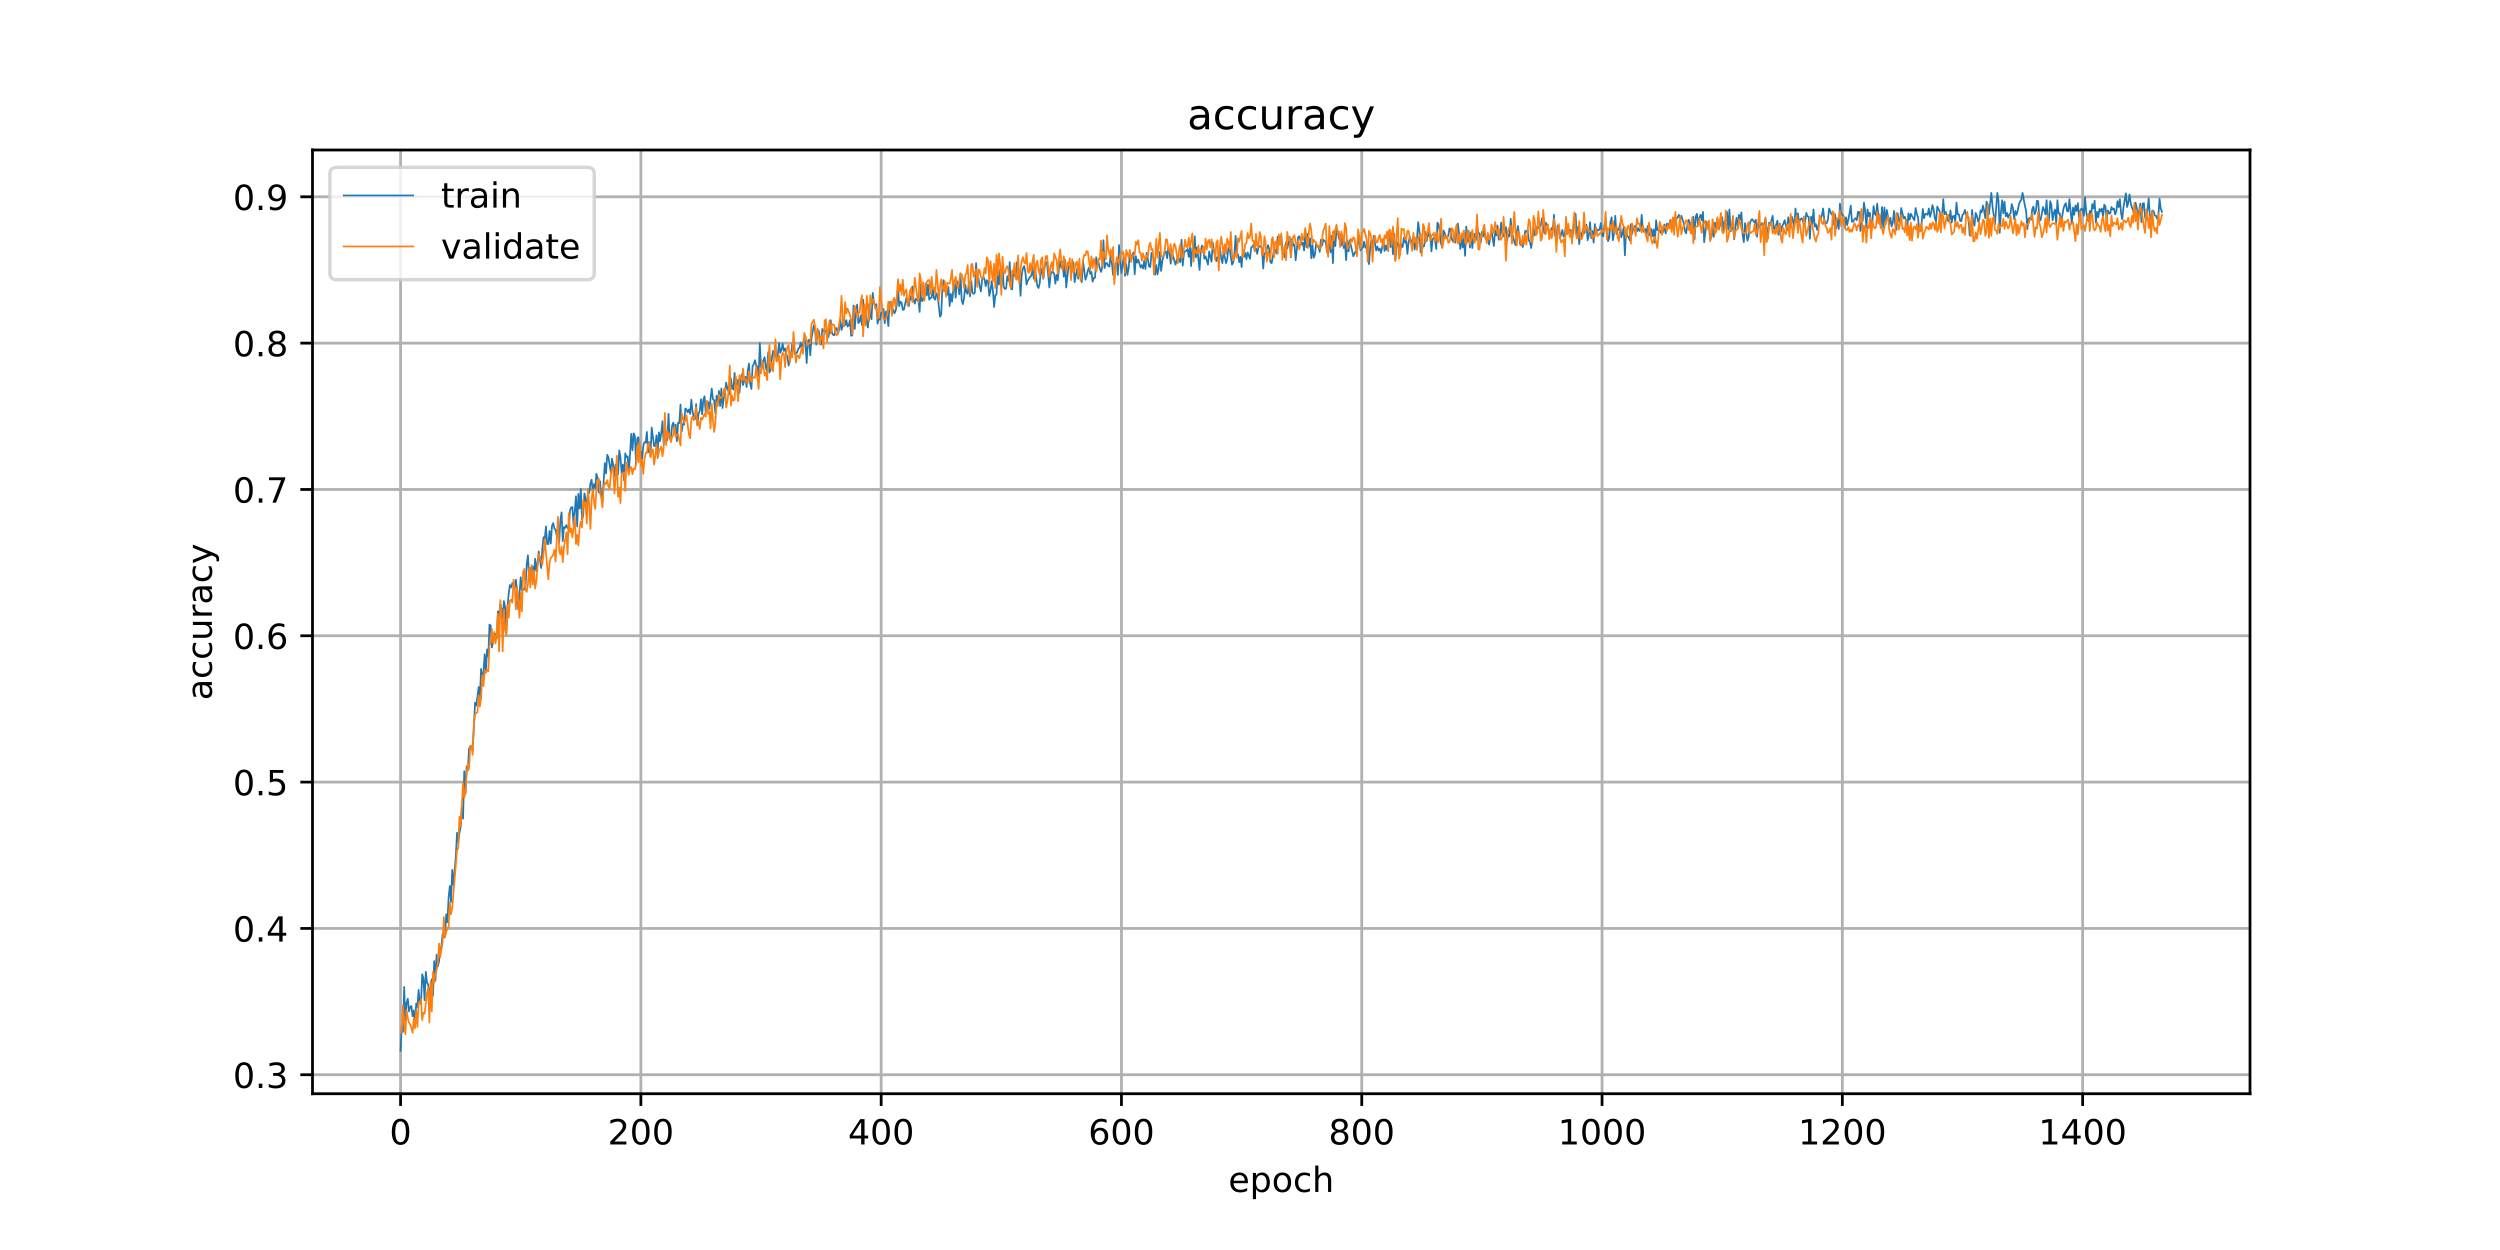 <?xml version="1.0" encoding="utf-8" standalone="no"?>
<!DOCTYPE svg PUBLIC "-//W3C//DTD SVG 1.1//EN"
  "http://www.w3.org/Graphics/SVG/1.1/DTD/svg11.dtd">
<!-- Created with matplotlib (https://matplotlib.org/) -->
<svg height="360pt" version="1.1" viewBox="0 0 720 360" width="720pt" xmlns="http://www.w3.org/2000/svg" xmlns:xlink="http://www.w3.org/1999/xlink">
 <defs>
  <style type="text/css">
*{stroke-linecap:butt;stroke-linejoin:round;}
  </style>
 </defs>
 <g id="figure_1">
  <g id="patch_1">
   <path d="M 0 360 
L 720 360 
L 720 0 
L 0 0 
z
" style="fill:#ffffff;"/>
  </g>
  <g id="axes_1">
   <g id="patch_2">
    <path d="M 90 315 
L 648 315 
L 648 43.2 
L 90 43.2 
z
" style="fill:#ffffff;"/>
   </g>
   <g id="matplotlib.axis_1">
    <g id="xtick_1">
     <g id="line2d_1">
      <path clip-path="url(#p99c931af2d)" d="M 115.364 315 
L 115.364 43.2 
" style="fill:none;stroke:#b0b0b0;stroke-linecap:square;stroke-width:0.8;"/>
     </g>
     <g id="line2d_2">
      <defs>
       <path d="M 0 0 
L 0 3.5 
" id="m89861be7c6" style="stroke:#000000;stroke-width:0.8;"/>
      </defs>
      <g>
       <use style="stroke:#000000;stroke-width:0.8;" x="115.364" xlink:href="#m89861be7c6" y="315"/>
      </g>
     </g>
     <g id="text_1">
      <!-- 0 -->
      <defs>
       <path d="M 31.781 66.406 
Q 24.172 66.406 20.328 58.906 
Q 16.5 51.422 16.5 36.375 
Q 16.5 21.391 20.328 13.891 
Q 24.172 6.391 31.781 6.391 
Q 39.453 6.391 43.281 13.891 
Q 47.125 21.391 47.125 36.375 
Q 47.125 51.422 43.281 58.906 
Q 39.453 66.406 31.781 66.406 
z
M 31.781 74.219 
Q 44.047 74.219 50.516 64.516 
Q 56.984 54.828 56.984 36.375 
Q 56.984 17.969 50.516 8.266 
Q 44.047 -1.422 31.781 -1.422 
Q 19.531 -1.422 13.062 8.266 
Q 6.594 17.969 6.594 36.375 
Q 6.594 54.828 13.062 64.516 
Q 19.531 74.219 31.781 74.219 
z
" id="DejaVuSans-48"/>
      </defs>
      <g transform="translate(112.182 329.598)scale(0.1 -0.1)">
       <use xlink:href="#DejaVuSans-48"/>
      </g>
     </g>
    </g>
    <g id="xtick_2">
     <g id="line2d_3">
      <path clip-path="url(#p99c931af2d)" d="M 184.569 315 
L 184.569 43.2 
" style="fill:none;stroke:#b0b0b0;stroke-linecap:square;stroke-width:0.8;"/>
     </g>
     <g id="line2d_4">
      <g>
       <use style="stroke:#000000;stroke-width:0.8;" x="184.569" xlink:href="#m89861be7c6" y="315"/>
      </g>
     </g>
     <g id="text_2">
      <!-- 200 -->
      <defs>
       <path d="M 19.188 8.297 
L 53.609 8.297 
L 53.609 0 
L 7.328 0 
L 7.328 8.297 
Q 12.938 14.109 22.625 23.891 
Q 32.328 33.688 34.812 36.531 
Q 39.547 41.844 41.422 45.531 
Q 43.312 49.219 43.312 52.781 
Q 43.312 58.594 39.234 62.25 
Q 35.156 65.922 28.609 65.922 
Q 23.969 65.922 18.812 64.312 
Q 13.672 62.703 7.812 59.422 
L 7.812 69.391 
Q 13.766 71.781 18.938 73 
Q 24.125 74.219 28.422 74.219 
Q 39.75 74.219 46.484 68.547 
Q 53.219 62.891 53.219 53.422 
Q 53.219 48.922 51.531 44.891 
Q 49.859 40.875 45.406 35.406 
Q 44.188 33.984 37.641 27.219 
Q 31.109 20.453 19.188 8.297 
z
" id="DejaVuSans-50"/>
      </defs>
      <g transform="translate(175.025 329.598)scale(0.1 -0.1)">
       <use xlink:href="#DejaVuSans-50"/>
       <use x="63.623" xlink:href="#DejaVuSans-48"/>
       <use x="127.246" xlink:href="#DejaVuSans-48"/>
      </g>
     </g>
    </g>
    <g id="xtick_3">
     <g id="line2d_5">
      <path clip-path="url(#p99c931af2d)" d="M 253.774 315 
L 253.774 43.2 
" style="fill:none;stroke:#b0b0b0;stroke-linecap:square;stroke-width:0.8;"/>
     </g>
     <g id="line2d_6">
      <g>
       <use style="stroke:#000000;stroke-width:0.8;" x="253.774" xlink:href="#m89861be7c6" y="315"/>
      </g>
     </g>
     <g id="text_3">
      <!-- 400 -->
      <defs>
       <path d="M 37.797 64.312 
L 12.891 25.391 
L 37.797 25.391 
z
M 35.203 72.906 
L 47.609 72.906 
L 47.609 25.391 
L 58.016 25.391 
L 58.016 17.188 
L 47.609 17.188 
L 47.609 0 
L 37.797 0 
L 37.797 17.188 
L 4.891 17.188 
L 4.891 26.703 
z
" id="DejaVuSans-52"/>
      </defs>
      <g transform="translate(244.23 329.598)scale(0.1 -0.1)">
       <use xlink:href="#DejaVuSans-52"/>
       <use x="63.623" xlink:href="#DejaVuSans-48"/>
       <use x="127.246" xlink:href="#DejaVuSans-48"/>
      </g>
     </g>
    </g>
    <g id="xtick_4">
     <g id="line2d_7">
      <path clip-path="url(#p99c931af2d)" d="M 322.979 315 
L 322.979 43.2 
" style="fill:none;stroke:#b0b0b0;stroke-linecap:square;stroke-width:0.8;"/>
     </g>
     <g id="line2d_8">
      <g>
       <use style="stroke:#000000;stroke-width:0.8;" x="322.979" xlink:href="#m89861be7c6" y="315"/>
      </g>
     </g>
     <g id="text_4">
      <!-- 600 -->
      <defs>
       <path d="M 33.016 40.375 
Q 26.375 40.375 22.484 35.828 
Q 18.609 31.297 18.609 23.391 
Q 18.609 15.531 22.484 10.953 
Q 26.375 6.391 33.016 6.391 
Q 39.656 6.391 43.531 10.953 
Q 47.406 15.531 47.406 23.391 
Q 47.406 31.297 43.531 35.828 
Q 39.656 40.375 33.016 40.375 
z
M 52.594 71.297 
L 52.594 62.312 
Q 48.875 64.062 45.094 64.984 
Q 41.312 65.922 37.594 65.922 
Q 27.828 65.922 22.672 59.328 
Q 17.531 52.734 16.797 39.406 
Q 19.672 43.656 24.016 45.922 
Q 28.375 48.188 33.594 48.188 
Q 44.578 48.188 50.953 41.516 
Q 57.328 34.859 57.328 23.391 
Q 57.328 12.156 50.688 5.359 
Q 44.047 -1.422 33.016 -1.422 
Q 20.359 -1.422 13.672 8.266 
Q 6.984 17.969 6.984 36.375 
Q 6.984 53.656 15.188 63.938 
Q 23.391 74.219 37.203 74.219 
Q 40.922 74.219 44.703 73.484 
Q 48.484 72.75 52.594 71.297 
z
" id="DejaVuSans-54"/>
      </defs>
      <g transform="translate(313.435 329.598)scale(0.1 -0.1)">
       <use xlink:href="#DejaVuSans-54"/>
       <use x="63.623" xlink:href="#DejaVuSans-48"/>
       <use x="127.246" xlink:href="#DejaVuSans-48"/>
      </g>
     </g>
    </g>
    <g id="xtick_5">
     <g id="line2d_9">
      <path clip-path="url(#p99c931af2d)" d="M 392.184 315 
L 392.184 43.2 
" style="fill:none;stroke:#b0b0b0;stroke-linecap:square;stroke-width:0.8;"/>
     </g>
     <g id="line2d_10">
      <g>
       <use style="stroke:#000000;stroke-width:0.8;" x="392.184" xlink:href="#m89861be7c6" y="315"/>
      </g>
     </g>
     <g id="text_5">
      <!-- 800 -->
      <defs>
       <path d="M 31.781 34.625 
Q 24.75 34.625 20.719 30.859 
Q 16.703 27.094 16.703 20.516 
Q 16.703 13.922 20.719 10.156 
Q 24.75 6.391 31.781 6.391 
Q 38.812 6.391 42.859 10.172 
Q 46.922 13.969 46.922 20.516 
Q 46.922 27.094 42.891 30.859 
Q 38.875 34.625 31.781 34.625 
z
M 21.922 38.812 
Q 15.578 40.375 12.031 44.719 
Q 8.5 49.078 8.5 55.328 
Q 8.5 64.062 14.719 69.141 
Q 20.953 74.219 31.781 74.219 
Q 42.672 74.219 48.875 69.141 
Q 55.078 64.062 55.078 55.328 
Q 55.078 49.078 51.531 44.719 
Q 48 40.375 41.703 38.812 
Q 48.828 37.156 52.797 32.312 
Q 56.781 27.484 56.781 20.516 
Q 56.781 9.906 50.312 4.234 
Q 43.844 -1.422 31.781 -1.422 
Q 19.734 -1.422 13.25 4.234 
Q 6.781 9.906 6.781 20.516 
Q 6.781 27.484 10.781 32.312 
Q 14.797 37.156 21.922 38.812 
z
M 18.312 54.391 
Q 18.312 48.734 21.844 45.562 
Q 25.391 42.391 31.781 42.391 
Q 38.141 42.391 41.719 45.562 
Q 45.312 48.734 45.312 54.391 
Q 45.312 60.062 41.719 63.234 
Q 38.141 66.406 31.781 66.406 
Q 25.391 66.406 21.844 63.234 
Q 18.312 60.062 18.312 54.391 
z
" id="DejaVuSans-56"/>
      </defs>
      <g transform="translate(382.64 329.598)scale(0.1 -0.1)">
       <use xlink:href="#DejaVuSans-56"/>
       <use x="63.623" xlink:href="#DejaVuSans-48"/>
       <use x="127.246" xlink:href="#DejaVuSans-48"/>
      </g>
     </g>
    </g>
    <g id="xtick_6">
     <g id="line2d_11">
      <path clip-path="url(#p99c931af2d)" d="M 461.389 315 
L 461.389 43.2 
" style="fill:none;stroke:#b0b0b0;stroke-linecap:square;stroke-width:0.8;"/>
     </g>
     <g id="line2d_12">
      <g>
       <use style="stroke:#000000;stroke-width:0.8;" x="461.389" xlink:href="#m89861be7c6" y="315"/>
      </g>
     </g>
     <g id="text_6">
      <!-- 1000 -->
      <defs>
       <path d="M 12.406 8.297 
L 28.516 8.297 
L 28.516 63.922 
L 10.984 60.406 
L 10.984 69.391 
L 28.422 72.906 
L 38.281 72.906 
L 38.281 8.297 
L 54.391 8.297 
L 54.391 0 
L 12.406 0 
z
" id="DejaVuSans-49"/>
      </defs>
      <g transform="translate(448.664 329.598)scale(0.1 -0.1)">
       <use xlink:href="#DejaVuSans-49"/>
       <use x="63.623" xlink:href="#DejaVuSans-48"/>
       <use x="127.246" xlink:href="#DejaVuSans-48"/>
       <use x="190.869" xlink:href="#DejaVuSans-48"/>
      </g>
     </g>
    </g>
    <g id="xtick_7">
     <g id="line2d_13">
      <path clip-path="url(#p99c931af2d)" d="M 530.594 315 
L 530.594 43.2 
" style="fill:none;stroke:#b0b0b0;stroke-linecap:square;stroke-width:0.8;"/>
     </g>
     <g id="line2d_14">
      <g>
       <use style="stroke:#000000;stroke-width:0.8;" x="530.594" xlink:href="#m89861be7c6" y="315"/>
      </g>
     </g>
     <g id="text_7">
      <!-- 1200 -->
      <g transform="translate(517.869 329.598)scale(0.1 -0.1)">
       <use xlink:href="#DejaVuSans-49"/>
       <use x="63.623" xlink:href="#DejaVuSans-50"/>
       <use x="127.246" xlink:href="#DejaVuSans-48"/>
       <use x="190.869" xlink:href="#DejaVuSans-48"/>
      </g>
     </g>
    </g>
    <g id="xtick_8">
     <g id="line2d_15">
      <path clip-path="url(#p99c931af2d)" d="M 599.799 315 
L 599.799 43.2 
" style="fill:none;stroke:#b0b0b0;stroke-linecap:square;stroke-width:0.8;"/>
     </g>
     <g id="line2d_16">
      <g>
       <use style="stroke:#000000;stroke-width:0.8;" x="599.799" xlink:href="#m89861be7c6" y="315"/>
      </g>
     </g>
     <g id="text_8">
      <!-- 1400 -->
      <g transform="translate(587.074 329.598)scale(0.1 -0.1)">
       <use xlink:href="#DejaVuSans-49"/>
       <use x="63.623" xlink:href="#DejaVuSans-52"/>
       <use x="127.246" xlink:href="#DejaVuSans-48"/>
       <use x="190.869" xlink:href="#DejaVuSans-48"/>
      </g>
     </g>
    </g>
    <g id="text_9">
     <!-- epoch -->
     <defs>
      <path d="M 56.203 29.594 
L 56.203 25.203 
L 14.891 25.203 
Q 15.484 15.922 20.484 11.062 
Q 25.484 6.203 34.422 6.203 
Q 39.594 6.203 44.453 7.469 
Q 49.312 8.734 54.109 11.281 
L 54.109 2.781 
Q 49.266 0.734 44.188 -0.344 
Q 39.109 -1.422 33.891 -1.422 
Q 20.797 -1.422 13.156 6.188 
Q 5.516 13.812 5.516 26.812 
Q 5.516 40.234 12.766 48.109 
Q 20.016 56 32.328 56 
Q 43.359 56 49.781 48.891 
Q 56.203 41.797 56.203 29.594 
z
M 47.219 32.234 
Q 47.125 39.594 43.094 43.984 
Q 39.062 48.391 32.422 48.391 
Q 24.906 48.391 20.391 44.141 
Q 15.875 39.891 15.188 32.172 
z
" id="DejaVuSans-101"/>
      <path d="M 18.109 8.203 
L 18.109 -20.797 
L 9.078 -20.797 
L 9.078 54.688 
L 18.109 54.688 
L 18.109 46.391 
Q 20.953 51.266 25.266 53.625 
Q 29.594 56 35.594 56 
Q 45.562 56 51.781 48.094 
Q 58.016 40.188 58.016 27.297 
Q 58.016 14.406 51.781 6.484 
Q 45.562 -1.422 35.594 -1.422 
Q 29.594 -1.422 25.266 0.953 
Q 20.953 3.328 18.109 8.203 
z
M 48.688 27.297 
Q 48.688 37.203 44.609 42.844 
Q 40.531 48.484 33.406 48.484 
Q 26.266 48.484 22.188 42.844 
Q 18.109 37.203 18.109 27.297 
Q 18.109 17.391 22.188 11.75 
Q 26.266 6.109 33.406 6.109 
Q 40.531 6.109 44.609 11.75 
Q 48.688 17.391 48.688 27.297 
z
" id="DejaVuSans-112"/>
      <path d="M 30.609 48.391 
Q 23.391 48.391 19.188 42.75 
Q 14.984 37.109 14.984 27.297 
Q 14.984 17.484 19.156 11.844 
Q 23.344 6.203 30.609 6.203 
Q 37.797 6.203 41.984 11.859 
Q 46.188 17.531 46.188 27.297 
Q 46.188 37.016 41.984 42.703 
Q 37.797 48.391 30.609 48.391 
z
M 30.609 56 
Q 42.328 56 49.016 48.375 
Q 55.719 40.766 55.719 27.297 
Q 55.719 13.875 49.016 6.219 
Q 42.328 -1.422 30.609 -1.422 
Q 18.844 -1.422 12.172 6.219 
Q 5.516 13.875 5.516 27.297 
Q 5.516 40.766 12.172 48.375 
Q 18.844 56 30.609 56 
z
" id="DejaVuSans-111"/>
      <path d="M 48.781 52.594 
L 48.781 44.188 
Q 44.969 46.297 41.141 47.344 
Q 37.312 48.391 33.406 48.391 
Q 24.656 48.391 19.812 42.844 
Q 14.984 37.312 14.984 27.297 
Q 14.984 17.281 19.812 11.734 
Q 24.656 6.203 33.406 6.203 
Q 37.312 6.203 41.141 7.25 
Q 44.969 8.297 48.781 10.406 
L 48.781 2.094 
Q 45.016 0.344 40.984 -0.531 
Q 36.969 -1.422 32.422 -1.422 
Q 20.062 -1.422 12.781 6.344 
Q 5.516 14.109 5.516 27.297 
Q 5.516 40.672 12.859 48.328 
Q 20.219 56 33.016 56 
Q 37.156 56 41.109 55.141 
Q 45.062 54.297 48.781 52.594 
z
" id="DejaVuSans-99"/>
      <path d="M 54.891 33.016 
L 54.891 0 
L 45.906 0 
L 45.906 32.719 
Q 45.906 40.484 42.875 44.328 
Q 39.844 48.188 33.797 48.188 
Q 26.516 48.188 22.312 43.547 
Q 18.109 38.922 18.109 30.906 
L 18.109 0 
L 9.078 0 
L 9.078 75.984 
L 18.109 75.984 
L 18.109 46.188 
Q 21.344 51.125 25.703 53.562 
Q 30.078 56 35.797 56 
Q 45.219 56 50.047 50.172 
Q 54.891 44.344 54.891 33.016 
z
" id="DejaVuSans-104"/>
     </defs>
     <g transform="translate(353.772 343.277)scale(0.1 -0.1)">
      <use xlink:href="#DejaVuSans-101"/>
      <use x="61.523" xlink:href="#DejaVuSans-112"/>
      <use x="125" xlink:href="#DejaVuSans-111"/>
      <use x="186.182" xlink:href="#DejaVuSans-99"/>
      <use x="241.162" xlink:href="#DejaVuSans-104"/>
     </g>
    </g>
   </g>
   <g id="matplotlib.axis_2">
    <g id="ytick_1">
     <g id="line2d_17">
      <path clip-path="url(#p99c931af2d)" d="M 90 309.529 
L 648 309.529 
" style="fill:none;stroke:#b0b0b0;stroke-linecap:square;stroke-width:0.8;"/>
     </g>
     <g id="line2d_18">
      <defs>
       <path d="M 0 0 
L -3.5 0 
" id="m28ead04c67" style="stroke:#000000;stroke-width:0.8;"/>
      </defs>
      <g>
       <use style="stroke:#000000;stroke-width:0.8;" x="90" xlink:href="#m28ead04c67" y="309.529"/>
      </g>
     </g>
     <g id="text_10">
      <!-- 0.3 -->
      <defs>
       <path d="M 10.688 12.406 
L 21 12.406 
L 21 0 
L 10.688 0 
z
" id="DejaVuSans-46"/>
       <path d="M 40.578 39.312 
Q 47.656 37.797 51.625 33 
Q 55.609 28.219 55.609 21.188 
Q 55.609 10.406 48.188 4.484 
Q 40.766 -1.422 27.094 -1.422 
Q 22.516 -1.422 17.656 -0.516 
Q 12.797 0.391 7.625 2.203 
L 7.625 11.719 
Q 11.719 9.328 16.594 8.109 
Q 21.484 6.891 26.812 6.891 
Q 36.078 6.891 40.938 10.547 
Q 45.797 14.203 45.797 21.188 
Q 45.797 27.641 41.281 31.266 
Q 36.766 34.906 28.719 34.906 
L 20.219 34.906 
L 20.219 43.016 
L 29.109 43.016 
Q 36.375 43.016 40.234 45.922 
Q 44.094 48.828 44.094 54.297 
Q 44.094 59.906 40.109 62.906 
Q 36.141 65.922 28.719 65.922 
Q 24.656 65.922 20.016 65.031 
Q 15.375 64.156 9.812 62.312 
L 9.812 71.094 
Q 15.438 72.656 20.344 73.438 
Q 25.25 74.219 29.594 74.219 
Q 40.828 74.219 47.359 69.109 
Q 53.906 64.016 53.906 55.328 
Q 53.906 49.266 50.438 45.094 
Q 46.969 40.922 40.578 39.312 
z
" id="DejaVuSans-51"/>
      </defs>
      <g transform="translate(67.097 313.328)scale(0.1 -0.1)">
       <use xlink:href="#DejaVuSans-48"/>
       <use x="63.623" xlink:href="#DejaVuSans-46"/>
       <use x="95.41" xlink:href="#DejaVuSans-51"/>
      </g>
     </g>
    </g>
    <g id="ytick_2">
     <g id="line2d_19">
      <path clip-path="url(#p99c931af2d)" d="M 90 267.387 
L 648 267.387 
" style="fill:none;stroke:#b0b0b0;stroke-linecap:square;stroke-width:0.8;"/>
     </g>
     <g id="line2d_20">
      <g>
       <use style="stroke:#000000;stroke-width:0.8;" x="90" xlink:href="#m28ead04c67" y="267.387"/>
      </g>
     </g>
     <g id="text_11">
      <!-- 0.4 -->
      <g transform="translate(67.097 271.186)scale(0.1 -0.1)">
       <use xlink:href="#DejaVuSans-48"/>
       <use x="63.623" xlink:href="#DejaVuSans-46"/>
       <use x="95.41" xlink:href="#DejaVuSans-52"/>
      </g>
     </g>
    </g>
    <g id="ytick_3">
     <g id="line2d_21">
      <path clip-path="url(#p99c931af2d)" d="M 90 225.245 
L 648 225.245 
" style="fill:none;stroke:#b0b0b0;stroke-linecap:square;stroke-width:0.8;"/>
     </g>
     <g id="line2d_22">
      <g>
       <use style="stroke:#000000;stroke-width:0.8;" x="90" xlink:href="#m28ead04c67" y="225.245"/>
      </g>
     </g>
     <g id="text_12">
      <!-- 0.5 -->
      <defs>
       <path d="M 10.797 72.906 
L 49.516 72.906 
L 49.516 64.594 
L 19.828 64.594 
L 19.828 46.734 
Q 21.969 47.469 24.109 47.828 
Q 26.266 48.188 28.422 48.188 
Q 40.625 48.188 47.75 41.5 
Q 54.891 34.812 54.891 23.391 
Q 54.891 11.625 47.562 5.094 
Q 40.234 -1.422 26.906 -1.422 
Q 22.312 -1.422 17.547 -0.641 
Q 12.797 0.141 7.719 1.703 
L 7.719 11.625 
Q 12.109 9.234 16.797 8.062 
Q 21.484 6.891 26.703 6.891 
Q 35.156 6.891 40.078 11.328 
Q 45.016 15.766 45.016 23.391 
Q 45.016 31 40.078 35.438 
Q 35.156 39.891 26.703 39.891 
Q 22.75 39.891 18.812 39.016 
Q 14.891 38.141 10.797 36.281 
z
" id="DejaVuSans-53"/>
      </defs>
      <g transform="translate(67.097 229.044)scale(0.1 -0.1)">
       <use xlink:href="#DejaVuSans-48"/>
       <use x="63.623" xlink:href="#DejaVuSans-46"/>
       <use x="95.41" xlink:href="#DejaVuSans-53"/>
      </g>
     </g>
    </g>
    <g id="ytick_4">
     <g id="line2d_23">
      <path clip-path="url(#p99c931af2d)" d="M 90 183.103 
L 648 183.103 
" style="fill:none;stroke:#b0b0b0;stroke-linecap:square;stroke-width:0.8;"/>
     </g>
     <g id="line2d_24">
      <g>
       <use style="stroke:#000000;stroke-width:0.8;" x="90" xlink:href="#m28ead04c67" y="183.103"/>
      </g>
     </g>
     <g id="text_13">
      <!-- 0.6 -->
      <g transform="translate(67.097 186.903)scale(0.1 -0.1)">
       <use xlink:href="#DejaVuSans-48"/>
       <use x="63.623" xlink:href="#DejaVuSans-46"/>
       <use x="95.41" xlink:href="#DejaVuSans-54"/>
      </g>
     </g>
    </g>
    <g id="ytick_5">
     <g id="line2d_25">
      <path clip-path="url(#p99c931af2d)" d="M 90 140.962 
L 648 140.962 
" style="fill:none;stroke:#b0b0b0;stroke-linecap:square;stroke-width:0.8;"/>
     </g>
     <g id="line2d_26">
      <g>
       <use style="stroke:#000000;stroke-width:0.8;" x="90" xlink:href="#m28ead04c67" y="140.962"/>
      </g>
     </g>
     <g id="text_14">
      <!-- 0.7 -->
      <defs>
       <path d="M 8.203 72.906 
L 55.078 72.906 
L 55.078 68.703 
L 28.609 0 
L 18.312 0 
L 43.219 64.594 
L 8.203 64.594 
z
" id="DejaVuSans-55"/>
      </defs>
      <g transform="translate(67.097 144.761)scale(0.1 -0.1)">
       <use xlink:href="#DejaVuSans-48"/>
       <use x="63.623" xlink:href="#DejaVuSans-46"/>
       <use x="95.41" xlink:href="#DejaVuSans-55"/>
      </g>
     </g>
    </g>
    <g id="ytick_6">
     <g id="line2d_27">
      <path clip-path="url(#p99c931af2d)" d="M 90 98.82 
L 648 98.82 
" style="fill:none;stroke:#b0b0b0;stroke-linecap:square;stroke-width:0.8;"/>
     </g>
     <g id="line2d_28">
      <g>
       <use style="stroke:#000000;stroke-width:0.8;" x="90" xlink:href="#m28ead04c67" y="98.82"/>
      </g>
     </g>
     <g id="text_15">
      <!-- 0.8 -->
      <g transform="translate(67.097 102.619)scale(0.1 -0.1)">
       <use xlink:href="#DejaVuSans-48"/>
       <use x="63.623" xlink:href="#DejaVuSans-46"/>
       <use x="95.41" xlink:href="#DejaVuSans-56"/>
      </g>
     </g>
    </g>
    <g id="ytick_7">
     <g id="line2d_29">
      <path clip-path="url(#p99c931af2d)" d="M 90 56.678 
L 648 56.678 
" style="fill:none;stroke:#b0b0b0;stroke-linecap:square;stroke-width:0.8;"/>
     </g>
     <g id="line2d_30">
      <g>
       <use style="stroke:#000000;stroke-width:0.8;" x="90" xlink:href="#m28ead04c67" y="56.678"/>
      </g>
     </g>
     <g id="text_16">
      <!-- 0.9 -->
      <defs>
       <path d="M 10.984 1.516 
L 10.984 10.5 
Q 14.703 8.734 18.5 7.812 
Q 22.312 6.891 25.984 6.891 
Q 35.75 6.891 40.891 13.453 
Q 46.047 20.016 46.781 33.406 
Q 43.953 29.203 39.594 26.953 
Q 35.25 24.703 29.984 24.703 
Q 19.047 24.703 12.672 31.312 
Q 6.297 37.938 6.297 49.422 
Q 6.297 60.641 12.938 67.422 
Q 19.578 74.219 30.609 74.219 
Q 43.266 74.219 49.922 64.516 
Q 56.594 54.828 56.594 36.375 
Q 56.594 19.141 48.406 8.859 
Q 40.234 -1.422 26.422 -1.422 
Q 22.703 -1.422 18.891 -0.688 
Q 15.094 0.047 10.984 1.516 
z
M 30.609 32.422 
Q 37.25 32.422 41.125 36.953 
Q 45.016 41.5 45.016 49.422 
Q 45.016 57.281 41.125 61.844 
Q 37.25 66.406 30.609 66.406 
Q 23.969 66.406 20.094 61.844 
Q 16.219 57.281 16.219 49.422 
Q 16.219 41.5 20.094 36.953 
Q 23.969 32.422 30.609 32.422 
z
" id="DejaVuSans-57"/>
      </defs>
      <g transform="translate(67.097 60.478)scale(0.1 -0.1)">
       <use xlink:href="#DejaVuSans-48"/>
       <use x="63.623" xlink:href="#DejaVuSans-46"/>
       <use x="95.41" xlink:href="#DejaVuSans-57"/>
      </g>
     </g>
    </g>
    <g id="text_17">
     <!-- accuracy -->
     <defs>
      <path d="M 34.281 27.484 
Q 23.391 27.484 19.188 25 
Q 14.984 22.516 14.984 16.5 
Q 14.984 11.719 18.141 8.906 
Q 21.297 6.109 26.703 6.109 
Q 34.188 6.109 38.703 11.406 
Q 43.219 16.703 43.219 25.484 
L 43.219 27.484 
z
M 52.203 31.203 
L 52.203 0 
L 43.219 0 
L 43.219 8.297 
Q 40.141 3.328 35.547 0.953 
Q 30.953 -1.422 24.312 -1.422 
Q 15.922 -1.422 10.953 3.297 
Q 6 8.016 6 15.922 
Q 6 25.141 12.172 29.828 
Q 18.359 34.516 30.609 34.516 
L 43.219 34.516 
L 43.219 35.406 
Q 43.219 41.609 39.141 45 
Q 35.062 48.391 27.688 48.391 
Q 23 48.391 18.547 47.266 
Q 14.109 46.141 10.016 43.891 
L 10.016 52.203 
Q 14.938 54.109 19.578 55.047 
Q 24.219 56 28.609 56 
Q 40.484 56 46.344 49.844 
Q 52.203 43.703 52.203 31.203 
z
" id="DejaVuSans-97"/>
      <path d="M 8.5 21.578 
L 8.5 54.688 
L 17.484 54.688 
L 17.484 21.922 
Q 17.484 14.156 20.5 10.266 
Q 23.531 6.391 29.594 6.391 
Q 36.859 6.391 41.078 11.031 
Q 45.312 15.672 45.312 23.688 
L 45.312 54.688 
L 54.297 54.688 
L 54.297 0 
L 45.312 0 
L 45.312 8.406 
Q 42.047 3.422 37.719 1 
Q 33.406 -1.422 27.688 -1.422 
Q 18.266 -1.422 13.375 4.438 
Q 8.5 10.297 8.5 21.578 
z
M 31.109 56 
z
" id="DejaVuSans-117"/>
      <path d="M 41.109 46.297 
Q 39.594 47.172 37.812 47.578 
Q 36.031 48 33.891 48 
Q 26.266 48 22.188 43.047 
Q 18.109 38.094 18.109 28.812 
L 18.109 0 
L 9.078 0 
L 9.078 54.688 
L 18.109 54.688 
L 18.109 46.188 
Q 20.953 51.172 25.484 53.578 
Q 30.031 56 36.531 56 
Q 37.453 56 38.578 55.875 
Q 39.703 55.766 41.062 55.516 
z
" id="DejaVuSans-114"/>
      <path d="M 32.172 -5.078 
Q 28.375 -14.844 24.75 -17.812 
Q 21.141 -20.797 15.094 -20.797 
L 7.906 -20.797 
L 7.906 -13.281 
L 13.188 -13.281 
Q 16.891 -13.281 18.938 -11.516 
Q 21 -9.766 23.484 -3.219 
L 25.094 0.875 
L 2.984 54.688 
L 12.5 54.688 
L 29.594 11.922 
L 46.688 54.688 
L 56.203 54.688 
z
" id="DejaVuSans-121"/>
     </defs>
     <g transform="translate(61.017 201.659)rotate(-90)scale(0.1 -0.1)">
      <use xlink:href="#DejaVuSans-97"/>
      <use x="61.279" xlink:href="#DejaVuSans-99"/>
      <use x="116.26" xlink:href="#DejaVuSans-99"/>
      <use x="171.24" xlink:href="#DejaVuSans-117"/>
      <use x="234.619" xlink:href="#DejaVuSans-114"/>
      <use x="275.732" xlink:href="#DejaVuSans-97"/>
      <use x="337.012" xlink:href="#DejaVuSans-99"/>
      <use x="391.992" xlink:href="#DejaVuSans-121"/>
     </g>
    </g>
   </g>
   <g id="line2d_31">
    <path clip-path="url(#p99c931af2d)" d="M 115.364 302.645 
L 115.71 295.481 
L 116.056 297.167 
L 116.402 284.244 
L 116.748 293.936 
L 117.094 288.879 
L 117.44 287.615 
L 117.786 291.267 
L 118.132 290.003 
L 118.478 289.722 
L 118.824 292.672 
L 119.17 290.986 
L 119.516 295.06 
L 119.862 289.02 
L 120.208 290.003 
L 120.554 285.086 
L 120.9 288.739 
L 121.246 289.16 
L 121.592 280.591 
L 121.938 281.715 
L 122.284 288.036 
L 122.63 279.889 
L 122.976 282.979 
L 123.322 283.541 
L 123.668 286.07 
L 124.014 284.525 
L 124.36 281.996 
L 124.706 286.772 
L 125.052 276.799 
L 125.398 282.417 
L 125.744 274.972 
L 126.09 278.344 
L 126.436 276.939 
L 126.782 273.708 
L 127.128 272.444 
L 127.475 268.932 
L 127.821 270.056 
L 128.167 269.634 
L 128.513 263.313 
L 128.859 265.561 
L 129.205 258.397 
L 129.551 255.166 
L 129.897 259.801 
L 130.243 250.53 
L 130.589 254.885 
L 131.281 246.457 
L 131.627 239.854 
L 131.973 242.664 
L 132.319 239.854 
L 132.665 238.169 
L 133.011 232.409 
L 133.357 235.781 
L 133.703 222.155 
L 134.049 228.617 
L 134.395 220.75 
L 134.741 221.874 
L 135.087 215.553 
L 135.433 214.991 
L 135.779 214.85 
L 136.125 216.114 
L 136.817 202.348 
L 137.163 203.191 
L 137.855 197.853 
L 138.201 201.224 
L 138.547 192.656 
L 138.893 195.044 
L 139.239 193.779 
L 139.585 188.441 
L 139.931 193.498 
L 140.277 187.037 
L 140.623 189.003 
L 140.969 179.873 
L 141.316 180.154 
L 141.662 186.475 
L 142.008 184.789 
L 142.7 182.542 
L 143.046 183.946 
L 143.392 176.08 
L 143.738 177.204 
L 144.084 174.113 
L 144.43 175.237 
L 144.776 178.046 
L 145.122 173.13 
L 145.468 174.816 
L 145.814 182.542 
L 146.16 174.816 
L 146.506 170.882 
L 146.852 168.494 
L 147.198 169.197 
L 147.544 167.932 
L 147.89 168.494 
L 148.236 169.337 
L 148.582 166.949 
L 148.928 170.461 
L 149.274 175.518 
L 149.966 166.247 
L 150.312 170.04 
L 150.658 169.759 
L 151.004 169.759 
L 151.35 168.775 
L 151.696 162.594 
L 152.042 159.926 
L 152.388 166.106 
L 152.734 163.578 
L 153.08 164.561 
L 153.426 163.156 
L 153.772 165.685 
L 154.118 160.909 
L 154.464 164.421 
L 154.81 162.173 
L 155.157 158.802 
L 155.849 163.578 
L 156.195 157.959 
L 156.541 154.728 
L 156.887 155.29 
L 157.233 151.638 
L 157.579 156.695 
L 157.925 156.695 
L 158.271 152.902 
L 158.617 156.554 
L 158.963 151.497 
L 159.309 150.654 
L 159.655 152.2 
L 160.001 152.621 
L 160.347 154.307 
L 160.693 151.638 
L 161.039 156.273 
L 161.385 149.812 
L 161.731 147.564 
L 162.077 155.852 
L 162.423 151.778 
L 162.769 152.059 
L 163.115 151.216 
L 163.461 152.059 
L 163.807 152.2 
L 164.153 147.002 
L 164.499 146.159 
L 164.845 146.019 
L 165.191 151.357 
L 165.883 142.928 
L 166.229 151.638 
L 166.575 142.226 
L 166.921 146.44 
L 167.267 140.821 
L 167.613 149.671 
L 167.959 148.547 
L 168.305 142.086 
L 168.651 143.631 
L 168.998 148.266 
L 169.344 141.243 
L 169.69 141.945 
L 170.036 139.276 
L 170.382 138.152 
L 170.728 141.664 
L 171.074 139.417 
L 171.42 140.54 
L 171.766 136.467 
L 172.112 137.59 
L 172.458 141.805 
L 172.804 138.574 
L 173.15 142.788 
L 173.496 144.193 
L 174.188 133.376 
L 174.534 136.326 
L 174.88 130.988 
L 175.226 131.691 
L 175.918 136.045 
L 176.264 132.112 
L 176.61 133.938 
L 176.956 137.169 
L 177.302 133.798 
L 177.648 135.483 
L 177.994 136.607 
L 178.34 129.724 
L 178.686 131.691 
L 179.032 136.326 
L 179.378 133.798 
L 179.724 138.293 
L 180.07 130.567 
L 180.416 131.691 
L 180.762 131.41 
L 181.108 136.186 
L 181.8 124.948 
L 182.146 129.724 
L 182.492 124.807 
L 182.839 125.51 
L 183.185 133.517 
L 183.531 126.212 
L 183.877 125.931 
L 184.223 129.583 
L 184.569 130.005 
L 184.915 132.674 
L 185.261 128.46 
L 185.607 127.336 
L 185.953 127.476 
L 186.299 124.386 
L 186.645 130.286 
L 186.991 127.336 
L 187.337 131.41 
L 187.683 123.122 
L 188.375 128.46 
L 188.721 128.46 
L 189.067 125.369 
L 189.413 130.286 
L 189.759 124.526 
L 190.105 127.055 
L 190.451 124.667 
L 190.797 121.296 
L 191.143 127.898 
L 191.489 123.543 
L 191.835 126.915 
L 192.181 126.774 
L 192.527 119.189 
L 192.873 126.212 
L 193.219 126.634 
L 193.565 122.56 
L 193.911 121.717 
L 194.257 123.824 
L 194.603 122.279 
L 194.949 127.055 
L 195.295 121.717 
L 195.641 121.858 
L 195.987 116.52 
L 196.333 124.246 
L 196.68 122.138 
L 197.026 122.279 
L 197.372 117.643 
L 197.718 117.924 
L 198.064 118.767 
L 198.41 117.924 
L 198.756 119.189 
L 199.102 115.115 
L 199.448 118.486 
L 199.794 120.031 
L 200.14 120.734 
L 200.486 116.379 
L 200.832 122.419 
L 201.178 119.189 
L 201.524 118.346 
L 201.87 114.974 
L 202.216 119.329 
L 202.562 115.115 
L 202.908 114.132 
L 203.254 118.908 
L 203.6 116.098 
L 203.946 115.817 
L 204.292 117.784 
L 204.984 111.884 
L 205.33 114.974 
L 205.676 115.255 
L 206.022 119.048 
L 206.368 113.991 
L 206.714 116.098 
L 207.06 112.586 
L 207.406 116.941 
L 207.752 111.884 
L 208.098 117.503 
L 208.444 114.553 
L 208.79 113.429 
L 209.136 110.198 
L 209.482 111.884 
L 210.175 113.57 
L 210.521 109.075 
L 210.867 111.884 
L 211.213 112.165 
L 211.559 107.389 
L 211.905 111.603 
L 212.251 110.76 
L 212.597 109.355 
L 212.943 113.148 
L 213.289 109.777 
L 213.635 107.81 
L 213.981 110.901 
L 214.673 108.513 
L 215.019 111.463 
L 215.365 106.686 
L 215.711 104.72 
L 216.057 110.479 
L 216.403 112.024 
L 216.749 105.422 
L 217.095 104.86 
L 217.441 103.737 
L 217.787 105.282 
L 218.133 105.563 
L 218.479 108.232 
L 218.825 98.82 
L 219.171 105.703 
L 219.517 105.984 
L 219.863 103.737 
L 220.209 102.894 
L 220.555 105.844 
L 220.901 106.827 
L 221.247 101.489 
L 221.593 107.248 
L 221.939 106.546 
L 222.285 103.175 
L 222.631 101.068 
L 222.977 102.613 
L 223.323 99.803 
L 223.669 104.018 
L 224.016 102.051 
L 224.362 98.82 
L 224.708 101.629 
L 225.054 100.787 
L 225.4 98.961 
L 225.746 101.068 
L 226.092 100.365 
L 226.438 101.91 
L 226.784 102.753 
L 227.13 105.282 
L 227.822 102.051 
L 228.168 98.961 
L 228.514 99.663 
L 228.86 101.91 
L 229.206 101.91 
L 229.552 101.489 
L 229.898 100.506 
L 230.244 100.084 
L 230.59 98.68 
L 230.936 100.506 
L 231.628 97.415 
L 231.974 98.961 
L 232.32 104.579 
L 232.666 98.258 
L 233.012 97.837 
L 233.358 102.332 
L 233.704 97.415 
L 234.396 93.623 
L 234.742 95.027 
L 235.088 99.241 
L 235.434 96.011 
L 235.78 95.168 
L 236.472 99.241 
L 236.818 94.746 
L 237.164 95.308 
L 237.51 95.027 
L 237.857 95.449 
L 238.203 96.853 
L 238.549 97.134 
L 238.895 95.589 
L 239.241 92.218 
L 239.587 95.87 
L 239.933 96.432 
L 240.279 96.572 
L 240.625 94.606 
L 240.971 94.465 
L 241.317 96.151 
L 241.663 94.887 
L 242.009 91.796 
L 242.355 95.027 
L 242.701 93.904 
L 243.047 91.515 
L 243.393 93.623 
L 243.739 92.218 
L 244.085 94.044 
L 244.431 93.763 
L 244.777 92.218 
L 245.123 96.713 
L 245.469 96.572 
L 245.815 88.004 
L 246.161 94.746 
L 246.507 90.111 
L 246.853 87.723 
L 247.199 93.061 
L 247.545 92.639 
L 247.891 90.813 
L 248.237 93.623 
L 248.583 86.318 
L 248.929 90.392 
L 249.275 90.251 
L 249.621 93.061 
L 249.967 94.325 
L 250.313 87.582 
L 250.659 90.813 
L 251.005 91.937 
L 251.351 84.351 
L 251.698 87.301 
L 252.044 88.004 
L 252.39 87.582 
L 252.736 93.201 
L 253.082 91.796 
L 253.428 92.077 
L 253.774 90.111 
L 254.12 89.97 
L 254.466 88.987 
L 254.812 93.061 
L 255.158 89.689 
L 255.504 91.094 
L 255.85 93.904 
L 256.196 87.161 
L 256.542 86.88 
L 256.888 88.987 
L 257.234 89.127 
L 257.58 90.251 
L 257.926 89.549 
L 258.272 87.863 
L 258.618 82.244 
L 258.964 88.144 
L 259.31 86.88 
L 259.656 87.161 
L 260.002 89.268 
L 260.348 89.127 
L 261.04 85.756 
L 261.386 87.301 
L 261.732 88.144 
L 262.078 85.335 
L 262.424 86.318 
L 262.77 82.525 
L 263.116 86.318 
L 263.462 87.442 
L 263.808 86.037 
L 264.154 86.458 
L 264.5 86.178 
L 264.846 89.83 
L 265.192 81.823 
L 265.539 86.739 
L 265.885 86.318 
L 266.231 85.475 
L 266.577 81.682 
L 266.923 85.054 
L 267.269 81.963 
L 267.615 86.318 
L 267.961 85.756 
L 268.307 85.756 
L 268.653 83.087 
L 268.999 85.897 
L 269.345 86.318 
L 269.691 84.492 
L 270.037 85.194 
L 270.729 91.235 
L 271.075 90.532 
L 271.421 82.385 
L 271.767 80.699 
L 272.113 83.649 
L 272.805 84.913 
L 273.151 82.666 
L 273.497 88.144 
L 273.843 84.632 
L 274.189 86.88 
L 274.881 80.84 
L 275.227 85.756 
L 275.573 80.98 
L 275.919 81.401 
L 276.265 84.773 
L 276.611 78.732 
L 276.957 86.458 
L 277.303 87.582 
L 277.649 85.897 
L 277.995 81.963 
L 278.341 84.211 
L 278.687 84.632 
L 279.033 81.401 
L 279.38 85.335 
L 279.726 80.98 
L 280.072 84.351 
L 280.418 84.632 
L 280.764 84.211 
L 281.11 75.783 
L 281.456 81.401 
L 281.802 80.137 
L 282.148 82.525 
L 282.494 83.93 
L 282.84 80.559 
L 283.186 79.716 
L 283.532 80.418 
L 283.878 82.385 
L 284.224 80.699 
L 284.57 81.261 
L 284.916 85.194 
L 285.262 83.649 
L 285.608 80.98 
L 285.954 83.649 
L 286.3 88.425 
L 286.646 85.054 
L 286.992 84.773 
L 287.338 78.311 
L 287.684 81.963 
L 288.03 77.609 
L 288.376 82.385 
L 288.722 76.485 
L 289.068 82.666 
L 289.414 83.228 
L 289.76 83.087 
L 290.106 79.575 
L 290.452 80.84 
L 290.798 75.502 
L 291.144 83.087 
L 291.49 83.368 
L 291.836 77.749 
L 292.182 79.435 
L 292.528 79.294 
L 292.874 75.502 
L 293.221 80.137 
L 293.567 79.294 
L 293.913 85.194 
L 294.259 79.013 
L 294.605 77.328 
L 294.951 76.625 
L 295.297 78.311 
L 295.643 81.963 
L 295.989 80.84 
L 296.681 79.716 
L 297.027 79.435 
L 297.373 76.766 
L 297.719 80.278 
L 298.065 77.468 
L 298.757 82.385 
L 299.103 82.947 
L 299.449 81.542 
L 299.795 77.328 
L 300.141 78.452 
L 300.487 80.278 
L 300.833 76.906 
L 301.179 75.642 
L 301.525 75.502 
L 302.217 82.806 
L 302.563 79.154 
L 302.909 78.311 
L 303.255 78.311 
L 303.601 78.873 
L 303.947 81.682 
L 304.293 79.154 
L 304.639 80.699 
L 304.985 77.328 
L 305.331 75.221 
L 305.677 77.187 
L 306.023 75.361 
L 306.369 79.716 
L 306.715 74.799 
L 307.062 82.806 
L 307.754 76.485 
L 308.1 75.923 
L 308.446 78.171 
L 308.792 77.328 
L 309.138 75.502 
L 309.484 81.261 
L 310.176 77.468 
L 310.522 80.278 
L 310.868 78.732 
L 311.214 79.294 
L 311.56 81.261 
L 311.906 75.08 
L 312.598 80.559 
L 312.944 79.575 
L 313.29 77.89 
L 313.636 77.047 
L 313.982 78.873 
L 314.328 78.311 
L 314.674 81.121 
L 315.02 79.997 
L 315.366 79.997 
L 315.712 74.097 
L 316.058 76.204 
L 316.404 75.642 
L 316.75 77.328 
L 317.096 78.311 
L 317.442 77.047 
L 317.788 69.18 
L 318.134 77.187 
L 318.48 75.783 
L 318.826 75.783 
L 319.172 76.625 
L 319.518 76.766 
L 319.864 73.254 
L 320.21 75.642 
L 320.556 79.154 
L 320.903 79.154 
L 321.249 75.923 
L 321.595 75.642 
L 321.941 79.154 
L 322.287 70.585 
L 322.633 75.783 
L 322.979 78.592 
L 323.325 75.923 
L 323.671 74.378 
L 324.017 79.435 
L 324.363 76.064 
L 324.709 79.154 
L 325.055 77.187 
L 325.401 72.833 
L 325.747 74.799 
L 326.093 73.395 
L 326.439 72.692 
L 326.785 79.013 
L 327.131 73.816 
L 327.477 75.642 
L 327.823 74.799 
L 328.515 77.047 
L 328.861 76.344 
L 329.207 77.328 
L 329.553 74.94 
L 329.899 77.468 
L 330.245 72.833 
L 330.937 76.766 
L 331.283 76.906 
L 331.629 72.833 
L 331.975 73.956 
L 332.321 74.378 
L 332.667 79.154 
L 333.013 76.344 
L 333.359 79.013 
L 333.705 77.187 
L 334.051 72.552 
L 334.397 78.03 
L 334.744 75.221 
L 335.436 72.411 
L 335.782 72.411 
L 336.128 74.378 
L 336.474 71.428 
L 336.82 72.692 
L 337.166 75.923 
L 337.512 72.692 
L 338.55 76.204 
L 338.896 74.94 
L 339.242 74.097 
L 339.934 75.502 
L 340.28 69.04 
L 340.626 76.485 
L 340.972 72.973 
L 341.318 72.271 
L 341.664 72.271 
L 342.01 71.709 
L 342.356 73.956 
L 342.702 71.147 
L 343.048 76.625 
L 343.394 71.428 
L 343.74 71.849 
L 344.086 68.057 
L 344.432 74.097 
L 344.778 71.287 
L 345.47 77.749 
L 345.816 72.271 
L 346.162 70.726 
L 346.508 71.287 
L 346.854 74.518 
L 347.2 73.816 
L 347.892 76.204 
L 348.238 72.411 
L 348.931 75.361 
L 349.277 69.883 
L 349.623 72.271 
L 349.969 73.535 
L 350.315 75.221 
L 350.661 74.097 
L 351.007 73.675 
L 351.353 71.287 
L 351.699 74.378 
L 352.045 75.783 
L 352.391 72.411 
L 353.083 75.783 
L 353.429 74.659 
L 353.775 71.428 
L 354.121 71.428 
L 354.813 76.204 
L 355.159 75.642 
L 355.505 73.254 
L 355.851 67.916 
L 356.197 73.114 
L 356.543 73.254 
L 356.889 75.502 
L 357.235 73.956 
L 357.581 76.906 
L 357.927 72.13 
L 358.273 73.956 
L 358.619 72.833 
L 358.965 74.659 
L 359.311 72.692 
L 360.003 74.518 
L 360.349 71.287 
L 360.695 71.007 
L 361.041 70.445 
L 361.387 72.271 
L 361.733 71.568 
L 362.079 73.114 
L 362.426 71.287 
L 362.772 70.866 
L 363.118 71.007 
L 363.464 71.568 
L 363.81 77.328 
L 364.156 72.973 
L 364.502 72.833 
L 365.194 70.585 
L 365.54 71.709 
L 365.886 75.502 
L 366.232 75.783 
L 366.924 71.99 
L 367.27 71.99 
L 367.616 72.973 
L 367.962 68.197 
L 368.308 69.742 
L 368.654 70.304 
L 369 67.916 
L 369.346 71.849 
L 369.692 72.13 
L 370.038 74.097 
L 370.384 69.742 
L 370.73 71.568 
L 371.422 68.197 
L 371.768 74.097 
L 372.114 68.759 
L 372.46 70.726 
L 372.806 70.445 
L 373.152 74.94 
L 373.844 68.338 
L 374.19 68.057 
L 374.882 70.445 
L 375.228 69.883 
L 375.574 72.13 
L 375.921 66.933 
L 376.267 71.147 
L 376.613 67.354 
L 376.959 71.007 
L 377.305 68.618 
L 377.651 74.378 
L 377.997 70.585 
L 378.343 74.237 
L 378.689 73.395 
L 379.035 70.304 
L 379.381 71.007 
L 379.727 71.007 
L 380.073 72.552 
L 380.419 69.04 
L 380.765 70.726 
L 381.111 69.04 
L 381.457 69.461 
L 381.803 69.461 
L 382.149 72.552 
L 382.841 70.023 
L 383.187 72.692 
L 383.533 67.916 
L 383.879 75.783 
L 384.225 66.511 
L 384.571 70.866 
L 384.917 65.95 
L 385.263 66.652 
L 385.609 68.759 
L 385.955 67.495 
L 386.301 70.726 
L 386.647 68.197 
L 386.993 71.428 
L 387.339 69.742 
L 387.685 74.94 
L 388.031 69.18 
L 388.377 72.411 
L 388.723 69.18 
L 389.762 73.816 
L 390.454 72.271 
L 390.8 73.114 
L 391.146 68.197 
L 391.492 69.602 
L 391.838 72.13 
L 392.184 71.428 
L 392.53 71.287 
L 392.876 69.602 
L 393.222 71.287 
L 393.568 71.428 
L 393.914 73.254 
L 394.26 76.064 
L 394.606 71.287 
L 394.952 69.18 
L 395.298 71.568 
L 395.644 67.916 
L 396.336 72.13 
L 396.682 71.007 
L 397.028 72.13 
L 397.374 71.568 
L 397.72 72.833 
L 398.066 71.287 
L 398.412 68.899 
L 398.758 72.271 
L 399.104 70.726 
L 399.45 71.99 
L 400.142 66.652 
L 400.488 71.147 
L 400.834 67.635 
L 401.18 73.254 
L 401.526 67.354 
L 401.872 74.94 
L 402.218 71.287 
L 402.564 69.883 
L 402.91 70.445 
L 403.256 72.13 
L 403.603 70.304 
L 403.949 71.147 
L 404.295 68.478 
L 404.641 69.883 
L 404.987 69.321 
L 405.333 73.114 
L 405.679 69.742 
L 406.025 68.197 
L 406.371 70.023 
L 407.063 68.338 
L 407.409 71.849 
L 407.755 69.883 
L 408.101 68.618 
L 408.447 63.983 
L 408.793 66.652 
L 409.139 72.692 
L 409.485 72.13 
L 409.831 70.726 
L 410.177 70.866 
L 410.523 66.792 
L 410.869 69.461 
L 411.215 66.933 
L 411.561 68.057 
L 411.907 67.495 
L 412.253 72.411 
L 412.599 68.899 
L 412.945 68.478 
L 413.291 69.04 
L 413.637 71.709 
L 413.983 64.123 
L 414.329 64.826 
L 414.675 66.933 
L 415.021 70.164 
L 415.367 71.287 
L 415.713 66.371 
L 416.059 67.073 
L 416.405 68.197 
L 416.751 68.338 
L 417.097 67.916 
L 417.444 65.809 
L 417.79 66.09 
L 418.136 68.899 
L 418.482 69.602 
L 418.828 68.478 
L 419.174 69.883 
L 419.52 65.95 
L 419.866 64.404 
L 420.212 67.214 
L 420.558 71.709 
L 420.904 68.197 
L 421.25 71.287 
L 421.596 68.618 
L 421.942 73.675 
L 422.288 65.247 
L 422.634 69.602 
L 422.98 66.511 
L 423.326 71.287 
L 423.672 66.933 
L 424.018 71.428 
L 424.364 68.618 
L 424.71 67.354 
L 425.056 69.18 
L 425.402 64.966 
L 425.748 67.073 
L 426.094 67.214 
L 426.44 69.883 
L 426.786 66.792 
L 427.132 68.057 
L 427.478 65.95 
L 427.824 68.759 
L 428.17 68.618 
L 428.516 68.618 
L 428.862 70.445 
L 429.208 68.057 
L 429.554 66.511 
L 430.246 70.866 
L 430.592 66.371 
L 430.938 67.776 
L 431.285 64.966 
L 431.631 69.04 
L 431.977 68.197 
L 432.323 64.123 
L 432.669 67.354 
L 433.015 68.057 
L 433.707 65.388 
L 434.053 69.321 
L 434.399 67.495 
L 434.745 68.057 
L 435.091 63 
L 435.437 67.635 
L 435.783 68.057 
L 436.129 69.742 
L 436.475 70.585 
L 436.821 66.933 
L 437.167 65.107 
L 437.859 70.585 
L 438.205 69.461 
L 438.551 71.147 
L 438.897 69.602 
L 439.243 66.511 
L 439.589 66.792 
L 439.935 66.23 
L 440.281 69.18 
L 440.627 69.742 
L 440.973 71.428 
L 441.319 69.04 
L 441.665 65.528 
L 442.011 67.776 
L 442.703 65.247 
L 443.049 65.669 
L 443.741 64.966 
L 444.087 62.859 
L 444.779 67.214 
L 445.126 64.123 
L 445.472 64.545 
L 445.818 65.528 
L 446.164 66.933 
L 446.51 66.792 
L 446.856 65.669 
L 447.202 66.23 
L 447.548 61.876 
L 447.894 67.916 
L 448.24 68.618 
L 448.586 64.966 
L 448.932 65.528 
L 449.278 68.618 
L 449.97 66.23 
L 450.316 68.197 
L 450.662 67.635 
L 451.008 64.826 
L 451.354 64.966 
L 451.7 66.933 
L 452.046 66.23 
L 452.392 66.23 
L 452.738 69.18 
L 453.084 66.371 
L 453.43 64.685 
L 453.776 61.595 
L 454.122 68.197 
L 454.468 65.388 
L 454.814 70.304 
L 455.16 67.073 
L 455.506 68.618 
L 455.852 65.95 
L 456.198 67.214 
L 456.544 66.23 
L 456.89 64.685 
L 457.236 69.18 
L 457.582 67.776 
L 457.928 63.983 
L 458.274 68.618 
L 458.62 66.511 
L 458.967 69.883 
L 459.313 64.545 
L 459.659 67.214 
L 460.005 66.09 
L 460.351 66.371 
L 460.697 65.95 
L 461.043 64.264 
L 461.389 67.776 
L 461.735 68.057 
L 462.081 64.826 
L 462.427 66.09 
L 462.773 65.669 
L 463.119 69.461 
L 463.465 68.478 
L 463.811 63.983 
L 464.157 62.578 
L 464.503 69.18 
L 464.849 67.214 
L 465.195 62.157 
L 465.541 67.354 
L 465.887 65.95 
L 466.233 66.23 
L 466.579 64.404 
L 466.925 68.338 
L 467.271 67.214 
L 467.617 65.528 
L 467.963 73.535 
L 468.309 66.371 
L 468.655 68.057 
L 469.001 68.197 
L 469.347 69.18 
L 469.693 64.545 
L 470.039 67.354 
L 470.385 65.669 
L 471.077 64.966 
L 471.423 66.652 
L 471.769 65.669 
L 472.115 66.511 
L 472.461 66.23 
L 472.808 61.876 
L 473.154 66.23 
L 473.5 66.792 
L 473.846 65.95 
L 474.192 67.354 
L 474.538 65.107 
L 474.884 67.635 
L 475.23 67.776 
L 475.576 65.95 
L 475.922 68.057 
L 476.268 66.09 
L 476.614 69.883 
L 476.96 63.421 
L 477.306 66.23 
L 477.652 66.371 
L 477.998 66.371 
L 478.344 67.073 
L 478.69 65.669 
L 479.036 66.792 
L 479.382 64.685 
L 479.728 67.214 
L 480.074 64.404 
L 480.42 64.826 
L 480.766 64.404 
L 481.112 63.281 
L 481.458 65.669 
L 481.804 63.421 
L 482.15 62.859 
L 482.496 64.826 
L 482.842 62.859 
L 483.188 62.578 
L 483.534 61.876 
L 483.88 63.281 
L 484.226 62.157 
L 484.918 64.264 
L 485.264 66.511 
L 485.61 67.214 
L 485.956 64.826 
L 486.302 63.281 
L 486.649 63.983 
L 486.995 67.073 
L 487.341 63.983 
L 487.687 62.438 
L 488.033 68.899 
L 488.379 62.297 
L 488.725 61.595 
L 489.071 64.966 
L 489.417 62.719 
L 489.763 61.876 
L 490.109 63.421 
L 490.455 61.033 
L 490.801 69.742 
L 491.493 63.842 
L 491.839 65.669 
L 492.185 64.685 
L 492.531 69.04 
L 492.877 68.338 
L 493.223 65.809 
L 493.569 68.197 
L 493.915 64.123 
L 494.261 65.528 
L 494.607 63 
L 494.953 66.09 
L 495.299 65.107 
L 495.645 62.719 
L 495.991 62.578 
L 496.337 66.371 
L 496.683 63.702 
L 497.029 64.264 
L 497.375 61.033 
L 497.721 66.09 
L 498.067 60.331 
L 498.413 66.652 
L 498.759 65.388 
L 499.105 65.388 
L 499.451 68.899 
L 499.797 64.826 
L 500.143 62.719 
L 500.49 65.809 
L 500.836 61.876 
L 501.182 63.281 
L 501.528 61.173 
L 501.874 67.635 
L 502.22 69.742 
L 502.566 64.264 
L 503.258 69.321 
L 503.604 68.197 
L 503.95 64.404 
L 504.296 63.421 
L 504.642 63.14 
L 505.334 64.123 
L 505.68 63.281 
L 506.026 68.197 
L 506.372 64.545 
L 506.718 65.388 
L 507.064 64.966 
L 507.41 64.264 
L 507.756 64.966 
L 508.102 64.685 
L 508.448 63 
L 509.14 68.478 
L 509.486 64.123 
L 509.832 64.826 
L 510.524 62.157 
L 510.87 65.95 
L 511.216 65.669 
L 511.908 63.561 
L 512.254 67.635 
L 512.6 64.404 
L 512.946 66.652 
L 513.292 65.107 
L 513.638 64.404 
L 513.984 63.421 
L 514.677 66.371 
L 515.023 62.578 
L 515.715 65.528 
L 516.061 62.438 
L 516.407 63.561 
L 516.753 65.669 
L 517.099 60.05 
L 517.445 63.983 
L 517.791 61.454 
L 518.137 64.123 
L 518.483 63.281 
L 518.829 62.859 
L 519.175 63.281 
L 519.521 64.685 
L 519.867 63.983 
L 520.213 61.314 
L 520.559 62.297 
L 520.905 62.438 
L 521.251 68.759 
L 521.597 62.438 
L 521.943 64.545 
L 522.289 60.331 
L 522.635 65.247 
L 522.981 64.545 
L 523.327 66.23 
L 523.673 65.107 
L 524.019 63.421 
L 524.365 63 
L 524.711 62.016 
L 525.057 60.05 
L 525.403 63.281 
L 525.749 64.404 
L 526.095 64.264 
L 526.441 63.281 
L 526.787 60.05 
L 527.479 61.735 
L 527.825 61.876 
L 528.172 64.685 
L 528.518 61.735 
L 528.864 65.669 
L 529.21 62.859 
L 529.556 65.95 
L 529.902 58.645 
L 530.248 61.454 
L 530.594 61.735 
L 530.94 62.297 
L 531.286 65.528 
L 531.632 62.578 
L 531.978 64.826 
L 532.67 61.454 
L 533.016 59.207 
L 533.362 63.842 
L 533.708 63.842 
L 534.054 63.14 
L 534.4 62.859 
L 534.746 63.421 
L 535.092 61.033 
L 535.438 61.033 
L 535.784 66.511 
L 536.13 64.545 
L 536.476 63.421 
L 536.822 58.364 
L 537.168 60.752 
L 537.514 65.528 
L 537.86 60.331 
L 538.206 62.297 
L 538.552 61.314 
L 538.898 66.371 
L 539.244 63.842 
L 539.59 59.347 
L 539.936 61.595 
L 540.282 62.016 
L 540.628 58.645 
L 540.974 62.016 
L 541.32 62.016 
L 541.667 65.528 
L 542.013 59.628 
L 542.359 65.528 
L 542.705 59.769 
L 543.051 64.545 
L 543.397 60.471 
L 544.089 64.545 
L 544.435 62.719 
L 544.781 65.247 
L 545.127 64.123 
L 545.473 60.752 
L 545.819 64.685 
L 546.165 66.23 
L 546.511 61.454 
L 546.857 63.561 
L 547.203 63.983 
L 547.549 59.909 
L 548.241 62.859 
L 548.587 62.438 
L 548.933 63.702 
L 549.279 65.669 
L 549.625 61.454 
L 549.971 63.281 
L 550.317 61.595 
L 551.009 62.859 
L 551.355 63.421 
L 551.701 59.909 
L 552.047 61.595 
L 552.393 62.578 
L 552.739 66.652 
L 553.085 66.09 
L 553.431 64.123 
L 553.777 60.19 
L 554.123 62.859 
L 554.469 61.595 
L 554.815 61.595 
L 555.161 61.876 
L 555.508 60.05 
L 555.854 62.438 
L 556.2 61.173 
L 556.546 59.066 
L 556.892 60.331 
L 557.238 62.859 
L 557.584 63.842 
L 557.93 59.488 
L 558.622 60.892 
L 558.968 65.388 
L 559.314 62.016 
L 559.66 57.381 
L 560.006 61.735 
L 560.352 61.033 
L 560.698 62.016 
L 561.044 63.702 
L 561.39 63.281 
L 561.736 60.612 
L 562.082 64.123 
L 562.428 62.297 
L 562.774 62.157 
L 563.12 63.842 
L 563.466 58.364 
L 563.812 61.735 
L 564.158 61.735 
L 564.504 63.561 
L 564.85 63.702 
L 565.196 61.876 
L 565.542 61.595 
L 565.888 60.471 
L 566.234 61.735 
L 566.58 62.578 
L 566.926 62.578 
L 567.272 67.776 
L 567.618 66.371 
L 567.964 60.471 
L 568.31 63.983 
L 568.656 64.966 
L 569.002 61.314 
L 569.349 62.157 
L 569.695 63.842 
L 570.041 63.14 
L 570.387 60.612 
L 570.733 61.173 
L 571.079 59.207 
L 571.425 60.612 
L 571.771 62.859 
L 572.117 58.083 
L 572.463 58.926 
L 572.809 61.735 
L 573.501 55.555 
L 573.847 59.488 
L 574.539 64.545 
L 575.231 55.555 
L 575.577 57.943 
L 575.923 67.073 
L 576.269 61.173 
L 576.615 57.662 
L 576.961 61.454 
L 577.307 58.083 
L 577.653 62.297 
L 577.999 61.314 
L 578.345 62.719 
L 578.691 61.735 
L 579.037 61.454 
L 579.383 58.785 
L 579.729 59.909 
L 580.075 63.14 
L 580.421 60.752 
L 580.767 61.876 
L 581.113 60.612 
L 581.459 58.785 
L 581.805 57.943 
L 582.151 57.521 
L 582.497 55.555 
L 583.19 59.347 
L 583.536 60.752 
L 583.882 65.95 
L 584.228 63 
L 584.574 62.719 
L 584.92 63.281 
L 585.266 60.331 
L 585.612 59.488 
L 585.958 61.735 
L 586.304 60.892 
L 586.65 57.802 
L 586.996 57.943 
L 587.342 63.14 
L 587.688 63.421 
L 588.38 59.628 
L 588.726 60.471 
L 589.072 61.735 
L 589.418 57.662 
L 589.764 63.702 
L 590.11 63.561 
L 590.456 57.943 
L 590.802 59.066 
L 591.148 63.421 
L 591.494 61.314 
L 591.84 60.331 
L 592.186 64.404 
L 592.532 57.662 
L 592.878 61.454 
L 593.224 61.454 
L 593.57 64.404 
L 594.262 60.19 
L 594.608 59.066 
L 594.954 58.504 
L 595.3 60.752 
L 595.646 60.892 
L 595.992 57.381 
L 596.684 64.404 
L 597.031 59.769 
L 597.377 61.876 
L 597.723 59.207 
L 598.069 60.752 
L 598.415 58.504 
L 598.761 62.578 
L 599.107 60.752 
L 599.453 60.05 
L 599.799 60.331 
L 600.145 62.157 
L 600.491 56.819 
L 600.837 61.033 
L 601.183 63.281 
L 601.529 63.702 
L 601.875 60.752 
L 602.221 62.297 
L 602.567 58.785 
L 602.913 60.05 
L 603.259 57.802 
L 603.605 64.123 
L 603.951 61.033 
L 604.297 62.578 
L 604.643 60.19 
L 604.989 60.892 
L 605.335 60.05 
L 605.681 62.438 
L 606.027 58.926 
L 606.373 59.488 
L 606.719 63.561 
L 607.065 60.612 
L 607.411 61.454 
L 607.757 61.454 
L 608.103 59.628 
L 608.449 60.331 
L 608.795 60.05 
L 609.141 61.735 
L 609.487 60.892 
L 609.833 57.943 
L 610.179 59.628 
L 610.525 57.381 
L 610.872 61.454 
L 611.218 63.14 
L 611.564 59.628 
L 612.256 55.695 
L 612.602 59.628 
L 612.948 58.364 
L 613.294 55.976 
L 613.64 58.504 
L 613.986 59.769 
L 614.332 60.471 
L 614.678 62.438 
L 615.024 58.364 
L 615.37 59.769 
L 615.716 62.578 
L 616.408 58.645 
L 616.754 63.983 
L 617.1 58.645 
L 617.446 58.504 
L 617.792 62.719 
L 618.138 63.281 
L 618.83 57.1 
L 619.176 62.578 
L 619.522 63.702 
L 619.868 60.612 
L 620.214 60.752 
L 620.56 62.016 
L 620.906 62.157 
L 621.252 63 
L 621.598 62.297 
L 621.944 57.24 
L 622.29 60.05 
L 622.636 61.033 
L 622.636 61.033 
" style="fill:none;stroke:#1f77b4;stroke-linecap:square;stroke-width:0.5;"/>
   </g>
   <g id="line2d_32">
    <path clip-path="url(#p99c931af2d)" d="M 115.364 297.448 
L 115.71 297.167 
L 116.056 289.582 
L 116.402 295.2 
L 116.748 297.869 
L 117.094 290.846 
L 117.44 293.234 
L 117.786 294.498 
L 118.132 295.06 
L 118.478 296.043 
L 118.824 297.448 
L 119.17 293.374 
L 119.516 296.184 
L 119.862 291.127 
L 120.208 295.762 
L 120.554 288.879 
L 120.9 288.879 
L 121.246 287.755 
L 121.592 293.796 
L 121.938 291.689 
L 122.284 291.97 
L 122.976 286.07 
L 123.322 284.525 
L 123.668 294.498 
L 124.014 282.698 
L 124.36 291.267 
L 124.706 279.889 
L 125.052 282.979 
L 125.398 280.31 
L 125.744 279.327 
L 126.09 277.501 
L 126.436 271.742 
L 126.782 275.675 
L 127.475 271.32 
L 127.821 264.156 
L 128.167 269.915 
L 128.513 268.23 
L 128.859 267.668 
L 129.205 266.825 
L 129.551 259.942 
L 129.897 263.313 
L 130.243 261.347 
L 131.627 244.911 
L 131.973 244.209 
L 132.319 235.219 
L 132.665 238.028 
L 133.357 225.526 
L 133.703 229.74 
L 134.049 228.055 
L 134.395 222.857 
L 134.741 219.907 
L 135.087 221.452 
L 135.433 214.85 
L 135.779 214.71 
L 136.125 217.379 
L 136.471 208.529 
L 136.817 205.72 
L 137.163 205.298 
L 137.509 205.158 
L 137.855 200.241 
L 138.201 203.472 
L 138.547 201.365 
L 138.893 194.482 
L 139.239 197.572 
L 139.585 193.077 
L 139.931 193.779 
L 140.277 192.796 
L 140.623 193.358 
L 140.969 185.772 
L 141.316 185.351 
L 141.662 181.137 
L 142.008 185.211 
L 142.354 181.98 
L 142.7 185.351 
L 143.046 182.963 
L 143.392 176.782 
L 143.738 187.599 
L 144.084 172.849 
L 144.43 176.361 
L 144.776 187.599 
L 145.122 175.518 
L 145.468 181.418 
L 145.814 182.963 
L 146.16 174.254 
L 146.506 177.906 
L 146.852 172.989 
L 147.198 172.709 
L 147.544 173.551 
L 147.89 166.949 
L 148.236 169.056 
L 148.582 175.518 
L 148.928 169.056 
L 149.62 177.906 
L 149.966 170.601 
L 150.312 176.08 
L 150.658 164.842 
L 151.004 163.859 
L 151.35 169.899 
L 151.696 170.461 
L 152.042 168.213 
L 152.388 163.578 
L 152.734 169.197 
L 153.08 162.735 
L 153.426 168.354 
L 153.772 164.28 
L 154.118 169.478 
L 154.464 167.371 
L 155.157 159.504 
L 156.195 162.594 
L 156.541 159.504 
L 156.887 155.29 
L 157.925 166.809 
L 158.271 162.033 
L 158.617 160.628 
L 158.963 160.347 
L 159.309 159.785 
L 159.655 158.38 
L 160.001 161.752 
L 160.693 148.828 
L 161.039 158.661 
L 161.385 159.645 
L 161.731 157.397 
L 162.077 161.892 
L 162.423 157.537 
L 163.115 153.323 
L 163.461 159.645 
L 163.807 147.845 
L 164.153 153.323 
L 164.499 152.2 
L 164.845 154.728 
L 165.537 148.828 
L 165.883 156.695 
L 166.229 154.026 
L 166.575 157.116 
L 166.921 151.919 
L 167.267 150.233 
L 167.613 151.919 
L 167.959 143.912 
L 168.305 145.878 
L 168.651 144.614 
L 168.998 150.795 
L 169.344 140.681 
L 169.69 145.316 
L 170.036 152.34 
L 170.382 143.912 
L 170.728 140.962 
L 171.074 144.614 
L 171.42 146.581 
L 171.766 140.962 
L 172.112 138.293 
L 172.458 137.871 
L 172.804 142.226 
L 173.15 143.069 
L 173.496 146.159 
L 173.842 140.259 
L 174.188 138.995 
L 174.534 139.417 
L 174.88 138.293 
L 175.226 140.119 
L 175.572 140.821 
L 175.918 136.748 
L 176.264 134.64 
L 176.61 134.921 
L 176.956 142.086 
L 177.302 137.731 
L 177.648 131.269 
L 177.994 143.069 
L 178.34 140.4 
L 178.686 144.895 
L 179.032 136.326 
L 179.378 136.326 
L 179.724 136.045 
L 180.07 141.383 
L 180.416 133.236 
L 181.108 136.748 
L 181.454 134.781 
L 181.8 134.5 
L 182.146 136.607 
L 182.492 134.921 
L 182.839 135.202 
L 183.185 133.798 
L 183.531 128.319 
L 183.877 133.095 
L 184.223 127.055 
L 184.569 134.219 
L 184.915 132.393 
L 185.261 136.467 
L 185.607 132.252 
L 185.953 130.426 
L 186.299 130.426 
L 186.645 127.898 
L 186.991 127.617 
L 187.337 131.691 
L 187.683 129.864 
L 188.029 129.443 
L 188.375 133.798 
L 188.721 131.41 
L 189.067 127.898 
L 189.413 131.972 
L 189.759 130.145 
L 190.451 128.6 
L 190.797 131.41 
L 191.143 129.022 
L 191.489 118.908 
L 191.835 128.179 
L 192.181 124.105 
L 192.527 125.65 
L 192.873 124.807 
L 193.219 127.336 
L 193.565 125.791 
L 193.911 125.369 
L 194.257 122.841 
L 194.603 125.791 
L 195.295 125.088 
L 195.987 128.319 
L 196.333 119.048 
L 197.026 121.717 
L 197.372 121.015 
L 197.718 119.61 
L 198.41 125.229 
L 198.756 126.212 
L 199.102 120.874 
L 199.448 119.891 
L 199.794 121.015 
L 200.14 119.891 
L 200.486 117.222 
L 200.832 122.56 
L 201.178 121.436 
L 201.524 123.543 
L 201.87 120.312 
L 202.216 120.874 
L 202.908 119.189 
L 203.254 120.031 
L 203.6 115.396 
L 203.946 119.189 
L 204.292 118.486 
L 204.638 123.403 
L 204.984 116.239 
L 205.33 121.155 
L 205.676 124.386 
L 206.022 121.858 
L 206.368 115.817 
L 206.714 116.941 
L 207.06 113.71 
L 207.406 114.693 
L 208.098 114.272 
L 208.444 112.446 
L 208.79 111.603 
L 209.136 117.362 
L 209.482 115.677 
L 209.828 112.727 
L 210.175 105.282 
L 210.521 116.801 
L 210.867 113.991 
L 211.213 115.396 
L 211.559 115.115 
L 211.905 108.372 
L 212.597 115.536 
L 212.943 108.091 
L 213.635 109.636 
L 213.981 106.125 
L 214.327 109.496 
L 214.673 108.934 
L 215.019 110.198 
L 215.365 110.339 
L 215.711 106.967 
L 216.057 109.075 
L 216.403 109.917 
L 216.749 108.513 
L 217.095 108.794 
L 217.441 108.794 
L 217.787 105.563 
L 218.479 112.024 
L 218.825 106.265 
L 219.171 107.529 
L 219.517 103.877 
L 219.863 105.422 
L 220.209 108.091 
L 220.555 107.248 
L 220.901 109.496 
L 221.593 99.382 
L 221.939 106.125 
L 222.285 104.439 
L 222.631 106.967 
L 223.323 97.696 
L 223.669 104.158 
L 224.016 103.596 
L 224.362 102.332 
L 224.708 109.215 
L 225.054 102.894 
L 225.4 101.629 
L 225.746 101.91 
L 226.092 105.703 
L 226.438 101.489 
L 226.784 99.944 
L 227.13 99.382 
L 227.476 104.298 
L 227.822 101.489 
L 228.168 102.894 
L 228.514 95.589 
L 229.206 104.439 
L 229.552 102.332 
L 229.898 102.472 
L 230.244 103.175 
L 230.936 99.944 
L 231.282 101.91 
L 231.628 95.87 
L 231.974 96.853 
L 232.666 99.382 
L 233.012 98.82 
L 233.358 98.82 
L 233.704 93.342 
L 234.396 92.077 
L 234.742 94.044 
L 235.088 98.539 
L 235.434 94.606 
L 236.126 99.101 
L 236.472 96.853 
L 236.818 96.713 
L 237.164 100.365 
L 237.51 92.358 
L 237.857 91.937 
L 238.203 98.539 
L 238.549 94.606 
L 238.895 92.358 
L 239.241 96.011 
L 239.587 93.342 
L 240.279 93.623 
L 240.625 96.151 
L 240.971 96.572 
L 241.317 95.87 
L 242.009 91.235 
L 242.355 85.194 
L 242.701 91.937 
L 243.047 94.044 
L 243.393 87.02 
L 243.739 90.251 
L 244.085 88.846 
L 244.777 90.673 
L 245.123 92.077 
L 245.469 96.292 
L 245.815 91.235 
L 246.161 88.144 
L 246.507 89.268 
L 246.853 91.515 
L 247.199 90.251 
L 247.545 90.111 
L 247.891 86.88 
L 248.237 85.054 
L 248.583 96.853 
L 248.929 87.723 
L 249.275 93.763 
L 249.621 85.194 
L 250.313 92.499 
L 250.659 85.054 
L 251.005 87.582 
L 251.351 86.178 
L 251.698 86.739 
L 252.044 88.846 
L 252.39 88.706 
L 252.736 91.796 
L 253.082 91.515 
L 253.428 82.666 
L 253.774 86.739 
L 254.12 88.846 
L 254.466 91.937 
L 254.812 91.937 
L 255.158 91.796 
L 255.504 90.532 
L 255.85 86.88 
L 256.196 88.987 
L 256.542 87.02 
L 256.888 90.954 
L 257.234 86.458 
L 257.58 85.756 
L 257.926 88.425 
L 258.272 85.897 
L 258.618 80.418 
L 258.964 83.93 
L 259.31 81.963 
L 259.656 84.913 
L 260.002 80.559 
L 260.348 85.194 
L 260.694 83.93 
L 261.04 83.368 
L 261.386 88.004 
L 261.732 86.739 
L 262.078 83.789 
L 262.424 82.947 
L 262.77 87.02 
L 263.116 84.492 
L 263.462 79.997 
L 264.154 85.616 
L 264.5 87.02 
L 264.846 78.732 
L 265.192 80.418 
L 265.539 85.335 
L 265.885 81.261 
L 266.231 86.599 
L 266.577 82.806 
L 266.923 81.121 
L 267.269 80.699 
L 267.615 80.699 
L 267.961 84.773 
L 268.307 79.716 
L 268.653 83.228 
L 268.999 82.806 
L 269.345 84.632 
L 269.691 77.749 
L 270.037 81.542 
L 270.383 86.599 
L 270.729 82.666 
L 271.075 80.418 
L 271.421 82.525 
L 271.767 83.93 
L 272.113 80.98 
L 272.459 85.475 
L 272.805 81.401 
L 273.151 81.682 
L 273.497 81.682 
L 273.843 80.278 
L 274.189 77.749 
L 274.535 83.649 
L 274.881 80.98 
L 275.227 79.716 
L 275.573 81.963 
L 275.919 82.947 
L 276.611 78.873 
L 276.957 79.013 
L 277.303 80.137 
L 277.649 82.947 
L 277.995 79.154 
L 278.341 78.732 
L 278.687 76.344 
L 279.033 82.244 
L 279.38 84.351 
L 279.726 76.064 
L 280.072 76.064 
L 280.418 79.716 
L 280.764 78.452 
L 281.11 77.609 
L 281.456 82.666 
L 281.802 77.609 
L 282.148 77.89 
L 282.494 79.856 
L 282.84 80.137 
L 283.186 79.856 
L 283.532 77.187 
L 283.878 78.732 
L 284.224 74.097 
L 284.57 75.08 
L 284.916 81.542 
L 285.262 75.221 
L 285.954 81.121 
L 286.3 75.923 
L 286.646 82.947 
L 286.992 73.395 
L 287.338 79.294 
L 287.684 72.973 
L 288.03 75.783 
L 288.376 84.913 
L 288.722 73.956 
L 289.068 78.171 
L 289.414 78.732 
L 289.76 77.187 
L 290.106 76.625 
L 290.452 77.89 
L 290.798 81.963 
L 291.144 82.947 
L 291.49 78.03 
L 291.836 78.873 
L 292.182 75.783 
L 292.528 80.278 
L 292.874 80.559 
L 293.221 73.535 
L 293.567 81.823 
L 293.913 77.609 
L 294.259 75.221 
L 294.605 74.097 
L 294.951 75.502 
L 295.297 75.923 
L 295.643 72.833 
L 295.989 78.171 
L 296.335 78.592 
L 296.681 75.783 
L 297.027 78.311 
L 297.373 75.221 
L 297.719 73.395 
L 298.065 81.121 
L 298.411 75.923 
L 298.757 75.08 
L 299.103 77.89 
L 299.449 79.154 
L 299.795 74.94 
L 300.141 74.097 
L 300.487 80.137 
L 301.179 73.816 
L 301.525 73.675 
L 302.217 79.716 
L 302.563 76.766 
L 302.909 75.502 
L 303.255 78.03 
L 303.601 72.973 
L 304.293 74.94 
L 304.639 78.873 
L 304.985 74.518 
L 305.331 71.849 
L 305.677 75.502 
L 306.023 77.749 
L 306.369 73.816 
L 307.062 78.311 
L 307.408 75.642 
L 307.754 76.485 
L 308.1 74.378 
L 308.446 80.699 
L 308.792 74.659 
L 309.138 78.452 
L 309.484 77.609 
L 309.83 75.923 
L 310.176 75.361 
L 310.522 79.575 
L 310.868 74.518 
L 311.214 80.84 
L 311.906 75.08 
L 312.252 73.395 
L 312.598 73.535 
L 312.944 72.271 
L 313.29 72.552 
L 313.982 77.749 
L 314.328 73.816 
L 314.674 77.187 
L 315.02 74.518 
L 315.366 76.064 
L 315.712 78.171 
L 316.058 76.766 
L 316.404 74.518 
L 316.75 74.799 
L 317.096 69.321 
L 317.442 76.625 
L 317.788 72.552 
L 318.48 74.659 
L 318.826 67.776 
L 319.172 72.13 
L 319.518 73.395 
L 319.864 71.849 
L 320.21 74.94 
L 320.556 71.147 
L 320.903 81.823 
L 321.595 74.097 
L 321.941 74.799 
L 322.287 76.064 
L 322.633 73.114 
L 322.979 73.254 
L 323.325 72.411 
L 323.671 73.395 
L 324.017 78.592 
L 324.363 71.99 
L 325.055 74.237 
L 325.401 71.99 
L 325.747 75.502 
L 326.093 73.816 
L 326.439 73.254 
L 326.785 73.395 
L 327.131 69.602 
L 327.477 70.445 
L 327.823 69.18 
L 328.169 72.692 
L 328.515 72.833 
L 328.861 75.08 
L 329.207 72.973 
L 329.899 75.221 
L 330.245 73.535 
L 330.591 73.956 
L 330.937 70.726 
L 331.283 69.883 
L 331.629 71.99 
L 331.975 71.709 
L 332.321 79.013 
L 332.667 75.361 
L 333.013 68.759 
L 333.359 74.237 
L 334.051 67.073 
L 334.397 73.816 
L 334.744 73.816 
L 335.09 73.675 
L 335.436 72.13 
L 335.782 68.899 
L 336.128 69.04 
L 336.474 71.709 
L 336.82 72.552 
L 337.166 70.304 
L 337.512 74.799 
L 337.858 71.849 
L 338.204 70.164 
L 338.55 70.866 
L 339.242 75.783 
L 339.588 71.849 
L 339.934 70.304 
L 340.28 74.237 
L 340.626 74.097 
L 341.318 69.04 
L 341.664 71.007 
L 342.01 71.287 
L 342.356 68.478 
L 342.702 71.147 
L 343.394 67.214 
L 343.74 75.361 
L 344.086 71.849 
L 344.432 72.692 
L 344.778 72.973 
L 345.124 70.726 
L 345.47 72.692 
L 345.816 71.99 
L 346.162 72.692 
L 346.508 71.287 
L 346.854 73.254 
L 347.2 68.759 
L 347.546 71.849 
L 347.892 69.602 
L 348.238 69.04 
L 348.585 71.287 
L 348.931 68.899 
L 349.277 71.568 
L 349.623 71.99 
L 349.969 74.799 
L 350.315 69.883 
L 350.661 69.18 
L 351.007 77.89 
L 351.353 70.726 
L 351.699 68.197 
L 352.391 73.114 
L 352.737 70.304 
L 353.083 73.114 
L 353.429 68.759 
L 353.775 69.742 
L 354.121 71.709 
L 354.467 66.792 
L 354.813 73.254 
L 355.159 74.94 
L 355.505 74.097 
L 355.851 72.833 
L 356.197 74.237 
L 356.543 68.618 
L 356.889 69.602 
L 357.581 66.511 
L 357.927 74.097 
L 358.273 72.833 
L 358.619 70.304 
L 358.965 70.023 
L 359.311 67.073 
L 359.657 68.618 
L 360.003 68.057 
L 360.349 64.404 
L 360.695 69.321 
L 361.041 69.321 
L 361.387 72.411 
L 361.733 67.354 
L 362.079 70.866 
L 362.426 71.147 
L 362.772 66.792 
L 363.118 68.057 
L 363.464 73.535 
L 363.81 73.114 
L 364.156 68.057 
L 364.502 70.304 
L 364.848 75.361 
L 365.194 72.411 
L 365.886 74.659 
L 366.232 69.04 
L 366.578 68.338 
L 366.924 74.097 
L 367.27 69.602 
L 367.616 69.602 
L 367.962 73.114 
L 368.308 67.495 
L 368.654 70.585 
L 369 67.214 
L 369.346 74.799 
L 369.692 72.271 
L 370.038 70.585 
L 370.384 74.94 
L 370.73 66.792 
L 371.076 69.18 
L 371.422 68.197 
L 371.768 74.097 
L 372.114 69.461 
L 372.46 68.197 
L 372.806 67.776 
L 373.152 70.023 
L 373.498 70.304 
L 373.844 69.461 
L 374.19 71.849 
L 374.536 70.164 
L 374.882 67.354 
L 375.228 69.18 
L 375.574 68.057 
L 375.921 65.669 
L 376.613 71.428 
L 376.959 66.792 
L 377.305 64.404 
L 377.651 66.371 
L 377.997 70.304 
L 378.343 69.04 
L 378.689 69.602 
L 379.035 69.742 
L 379.381 71.007 
L 379.727 70.726 
L 380.073 71.568 
L 380.419 71.428 
L 381.111 66.371 
L 381.457 65.669 
L 381.803 64.404 
L 382.149 71.709 
L 382.495 73.956 
L 382.841 65.107 
L 383.187 69.883 
L 383.533 71.568 
L 383.879 66.792 
L 384.225 69.18 
L 384.571 66.23 
L 384.917 64.685 
L 385.263 67.214 
L 385.609 66.652 
L 385.955 71.147 
L 386.301 66.652 
L 386.647 68.057 
L 386.993 70.445 
L 387.339 64.264 
L 387.685 65.528 
L 388.031 71.709 
L 388.377 70.866 
L 388.723 70.726 
L 389.069 68.759 
L 389.415 69.602 
L 389.762 68.338 
L 390.108 68.618 
L 390.8 73.816 
L 391.146 66.09 
L 391.492 68.057 
L 391.838 71.568 
L 392.184 67.073 
L 392.53 66.792 
L 392.876 65.95 
L 393.568 68.899 
L 393.914 75.361 
L 394.26 66.511 
L 394.606 67.214 
L 394.952 68.618 
L 395.298 75.361 
L 395.644 69.18 
L 395.99 67.916 
L 396.336 69.602 
L 396.682 69.883 
L 397.028 68.478 
L 397.374 67.635 
L 397.72 69.742 
L 398.066 68.899 
L 398.412 71.287 
L 398.758 67.776 
L 399.104 68.618 
L 399.45 66.652 
L 399.796 72.411 
L 400.142 66.09 
L 400.488 66.371 
L 400.834 70.585 
L 401.18 65.247 
L 401.526 69.18 
L 401.872 75.221 
L 402.218 67.495 
L 402.564 62.859 
L 402.91 74.518 
L 403.256 73.254 
L 403.603 65.809 
L 403.949 66.23 
L 404.295 65.95 
L 404.641 68.759 
L 404.987 69.04 
L 405.333 66.511 
L 405.679 66.511 
L 406.025 68.899 
L 406.371 70.023 
L 406.717 72.271 
L 407.063 67.073 
L 407.409 69.742 
L 407.755 68.478 
L 408.101 71.99 
L 408.447 68.899 
L 408.793 67.916 
L 409.139 67.354 
L 409.485 73.675 
L 409.831 64.545 
L 410.177 65.388 
L 410.523 69.883 
L 411.215 66.371 
L 411.561 64.264 
L 411.907 69.18 
L 412.253 68.057 
L 412.945 67.073 
L 413.291 69.461 
L 413.637 66.792 
L 413.983 69.461 
L 414.329 69.742 
L 415.021 63 
L 415.367 71.428 
L 416.059 67.776 
L 416.405 68.618 
L 416.751 68.057 
L 417.097 69.883 
L 417.444 69.742 
L 418.136 65.669 
L 418.482 66.371 
L 418.828 69.883 
L 419.174 66.23 
L 419.52 64.685 
L 419.866 70.164 
L 420.212 67.635 
L 420.558 69.883 
L 420.904 67.214 
L 421.25 68.338 
L 421.596 66.371 
L 421.942 69.742 
L 422.288 70.445 
L 422.634 66.23 
L 422.98 67.495 
L 423.326 70.445 
L 423.672 69.04 
L 424.018 66.23 
L 424.364 68.759 
L 424.71 69.883 
L 425.056 67.495 
L 425.402 61.735 
L 425.748 71.849 
L 426.094 71.849 
L 426.44 67.776 
L 426.786 68.338 
L 427.132 65.95 
L 427.478 64.685 
L 427.824 68.197 
L 428.17 70.023 
L 428.516 67.073 
L 428.862 69.04 
L 429.208 69.04 
L 429.554 64.685 
L 430.246 67.214 
L 430.592 63.983 
L 431.285 67.354 
L 431.631 65.809 
L 431.977 68.899 
L 432.323 69.04 
L 432.669 68.197 
L 433.015 62.438 
L 433.361 67.073 
L 433.707 75.08 
L 434.053 68.338 
L 434.399 66.09 
L 434.745 65.388 
L 435.091 64.966 
L 435.437 70.164 
L 436.129 61.033 
L 436.475 66.933 
L 436.821 70.726 
L 437.167 66.652 
L 437.513 67.073 
L 437.859 69.742 
L 438.205 70.726 
L 438.551 67.916 
L 438.897 70.304 
L 439.243 67.635 
L 439.589 70.445 
L 440.281 63.14 
L 440.627 63.842 
L 440.973 69.602 
L 441.319 69.883 
L 441.665 62.157 
L 442.011 63.561 
L 442.357 67.776 
L 442.703 67.073 
L 443.049 60.892 
L 443.741 69.321 
L 444.087 68.618 
L 444.433 60.471 
L 445.126 67.495 
L 445.472 65.809 
L 445.818 64.685 
L 446.164 68.899 
L 446.51 66.09 
L 446.856 68.618 
L 447.202 67.214 
L 447.548 63 
L 447.894 65.669 
L 448.24 72.552 
L 448.586 66.933 
L 448.932 64.545 
L 449.278 68.197 
L 449.624 69.883 
L 450.316 68.899 
L 450.662 73.816 
L 451.008 62.438 
L 451.354 67.495 
L 451.7 64.404 
L 452.046 68.197 
L 452.392 66.652 
L 452.738 70.164 
L 453.084 64.404 
L 453.43 61.173 
L 453.776 66.933 
L 454.122 68.618 
L 454.468 68.478 
L 454.814 63.702 
L 455.16 68.899 
L 455.506 68.899 
L 455.852 67.776 
L 456.198 61.173 
L 456.544 66.933 
L 456.89 65.107 
L 457.236 65.809 
L 457.928 66.652 
L 458.274 66.792 
L 458.62 68.759 
L 458.967 67.776 
L 459.313 68.057 
L 459.659 65.528 
L 460.005 67.916 
L 460.351 67.776 
L 460.697 67.214 
L 461.043 67.214 
L 461.389 66.23 
L 461.735 66.792 
L 462.081 66.371 
L 462.427 61.033 
L 462.773 68.899 
L 463.119 65.95 
L 463.465 65.809 
L 463.811 64.826 
L 464.157 66.09 
L 464.503 63.702 
L 464.849 67.073 
L 465.195 66.371 
L 465.541 65.107 
L 465.887 68.478 
L 466.233 69.461 
L 466.925 62.157 
L 467.271 64.264 
L 467.617 65.247 
L 467.963 65.388 
L 468.309 68.618 
L 468.655 65.528 
L 469.001 64.966 
L 469.347 66.652 
L 469.693 70.164 
L 470.039 64.404 
L 470.385 65.388 
L 470.731 65.95 
L 471.077 67.916 
L 471.423 62.859 
L 471.769 64.404 
L 472.115 64.404 
L 472.808 66.933 
L 473.154 64.966 
L 473.5 66.371 
L 473.846 66.933 
L 474.538 69.602 
L 474.884 64.123 
L 475.23 65.95 
L 475.576 69.04 
L 475.922 70.164 
L 476.614 68.197 
L 477.306 71.428 
L 477.998 63.842 
L 478.344 65.107 
L 478.69 67.635 
L 479.036 64.966 
L 479.382 65.528 
L 479.728 65.247 
L 480.074 66.511 
L 480.42 64.826 
L 480.766 65.809 
L 481.112 63.421 
L 481.458 66.792 
L 481.804 62.578 
L 482.15 67.635 
L 482.496 61.033 
L 483.188 68.197 
L 483.534 65.809 
L 483.88 62.297 
L 484.226 67.495 
L 484.572 65.669 
L 484.918 65.247 
L 485.61 63.421 
L 485.956 63.842 
L 486.302 66.23 
L 486.649 65.107 
L 486.995 67.354 
L 487.341 62.578 
L 487.687 70.023 
L 488.033 66.23 
L 488.379 65.247 
L 488.725 65.247 
L 489.071 65.107 
L 489.417 63 
L 490.109 67.073 
L 490.455 64.404 
L 490.801 64.264 
L 491.147 63.561 
L 491.493 66.09 
L 491.839 65.669 
L 492.185 63.561 
L 492.531 69.461 
L 492.877 67.916 
L 493.223 63.14 
L 493.915 67.354 
L 494.261 66.652 
L 494.607 62.578 
L 494.953 66.09 
L 495.645 61.314 
L 495.991 66.792 
L 496.337 67.214 
L 496.683 65.809 
L 497.029 60.612 
L 497.375 69.602 
L 497.721 68.618 
L 498.067 66.371 
L 498.413 66.371 
L 498.759 64.685 
L 499.105 62.157 
L 499.451 68.618 
L 499.797 66.652 
L 500.143 66.09 
L 500.49 65.809 
L 500.836 63.14 
L 501.182 64.264 
L 501.874 67.073 
L 502.22 66.933 
L 502.566 67.214 
L 502.912 67.073 
L 503.258 64.685 
L 503.604 63.983 
L 503.95 67.214 
L 504.296 67.073 
L 504.642 66.652 
L 504.988 66.652 
L 505.334 64.545 
L 505.68 67.635 
L 506.026 66.933 
L 506.718 60.752 
L 507.064 69.742 
L 507.756 64.264 
L 508.102 73.535 
L 508.448 62.578 
L 508.794 69.742 
L 509.14 68.618 
L 509.486 64.545 
L 509.832 64.826 
L 510.178 63.983 
L 510.524 67.214 
L 510.87 66.23 
L 511.216 67.354 
L 511.562 65.247 
L 511.908 67.354 
L 512.254 64.966 
L 512.6 64.545 
L 512.946 68.759 
L 513.292 69.883 
L 513.638 65.669 
L 513.984 66.933 
L 514.331 67.495 
L 514.677 64.685 
L 515.023 65.107 
L 515.369 68.197 
L 515.715 61.595 
L 516.407 68.618 
L 516.753 64.966 
L 517.445 62.016 
L 517.791 67.073 
L 518.137 63.421 
L 518.483 65.388 
L 518.829 68.197 
L 519.175 69.883 
L 519.521 62.297 
L 520.213 67.916 
L 521.251 63.421 
L 521.597 64.685 
L 521.943 65.107 
L 522.635 68.478 
L 522.981 69.602 
L 523.327 67.916 
L 523.673 67.495 
L 524.019 62.016 
L 524.365 62.719 
L 524.711 64.264 
L 525.057 64.545 
L 525.403 63.14 
L 525.749 65.107 
L 526.095 65.669 
L 526.441 67.073 
L 526.787 66.652 
L 527.133 65.669 
L 527.479 69.04 
L 527.825 60.892 
L 528.172 61.314 
L 528.518 67.916 
L 528.864 63.561 
L 529.21 63 
L 529.556 63 
L 529.902 60.612 
L 530.248 65.107 
L 530.94 62.438 
L 531.286 65.388 
L 531.632 66.23 
L 531.978 66.23 
L 532.324 65.388 
L 532.67 66.792 
L 533.016 66.09 
L 533.362 66.792 
L 534.054 64.264 
L 534.4 64.966 
L 534.746 66.371 
L 535.092 64.826 
L 535.438 65.107 
L 535.784 61.876 
L 536.13 60.19 
L 536.476 69.602 
L 536.822 64.966 
L 537.168 65.388 
L 537.514 69.883 
L 537.86 64.966 
L 538.206 65.669 
L 538.552 62.578 
L 538.898 68.618 
L 539.244 63.702 
L 539.59 65.247 
L 539.936 65.809 
L 540.282 65.388 
L 540.628 61.033 
L 540.974 64.404 
L 541.32 61.735 
L 541.667 65.669 
L 542.013 65.809 
L 542.359 67.354 
L 543.051 63.702 
L 543.397 63.281 
L 543.743 62.157 
L 544.089 66.09 
L 544.435 67.635 
L 544.781 68.478 
L 545.127 65.95 
L 545.473 66.371 
L 545.819 67.495 
L 546.165 61.314 
L 546.857 66.09 
L 547.203 64.404 
L 547.549 61.876 
L 547.895 65.95 
L 548.241 65.669 
L 548.587 66.933 
L 548.933 63.281 
L 549.279 67.776 
L 549.625 64.966 
L 549.971 69.18 
L 550.317 64.123 
L 550.663 69.321 
L 551.009 65.669 
L 551.355 65.247 
L 551.701 66.09 
L 552.047 64.545 
L 552.393 68.478 
L 552.739 65.107 
L 553.085 66.652 
L 553.431 64.264 
L 553.777 68.759 
L 554.123 67.214 
L 554.815 65.247 
L 555.508 66.09 
L 555.854 64.404 
L 556.2 65.95 
L 556.546 64.123 
L 556.892 64.264 
L 557.238 66.23 
L 557.584 63.983 
L 557.93 66.792 
L 558.276 65.809 
L 558.622 61.454 
L 558.968 66.933 
L 559.314 61.314 
L 559.66 62.438 
L 560.006 65.809 
L 560.698 62.016 
L 561.044 61.876 
L 561.39 63.983 
L 561.736 64.264 
L 562.082 67.495 
L 562.428 67.214 
L 562.774 66.652 
L 563.12 63.983 
L 563.466 65.247 
L 563.812 63.983 
L 564.158 65.809 
L 564.504 64.966 
L 564.85 64.685 
L 565.196 67.073 
L 565.542 65.528 
L 565.888 67.635 
L 566.234 62.297 
L 566.58 61.033 
L 566.926 63.842 
L 567.272 63.702 
L 567.618 68.057 
L 567.964 62.157 
L 568.31 69.461 
L 568.656 69.461 
L 569.002 66.933 
L 569.349 68.759 
L 570.041 63.983 
L 570.387 67.495 
L 570.733 65.809 
L 571.079 63.281 
L 571.425 63.561 
L 571.771 67.916 
L 572.117 66.652 
L 572.463 59.207 
L 572.809 68.478 
L 573.155 63 
L 573.501 67.916 
L 573.847 63 
L 574.193 62.438 
L 574.539 66.23 
L 574.885 66.371 
L 575.231 67.354 
L 575.577 64.404 
L 575.923 65.809 
L 576.269 64.966 
L 576.615 65.107 
L 576.961 63 
L 577.307 65.95 
L 577.653 63.842 
L 578.345 65.809 
L 578.691 65.247 
L 579.037 62.157 
L 579.729 67.214 
L 580.421 63 
L 580.767 67.776 
L 581.113 64.685 
L 581.459 67.214 
L 582.151 63.702 
L 582.497 64.966 
L 582.843 64.264 
L 583.19 68.338 
L 583.536 64.685 
L 583.882 64.685 
L 584.228 64.545 
L 584.574 63.14 
L 584.92 62.719 
L 585.266 61.595 
L 585.958 68.197 
L 586.304 65.388 
L 586.65 65.809 
L 586.996 61.033 
L 587.342 64.264 
L 587.688 65.528 
L 588.034 68.338 
L 588.38 67.354 
L 588.726 65.809 
L 589.072 62.859 
L 589.418 66.933 
L 589.764 62.016 
L 590.11 64.685 
L 590.456 65.388 
L 590.802 64.685 
L 591.148 64.264 
L 591.494 64.264 
L 591.84 64.545 
L 592.186 64.264 
L 592.532 69.04 
L 593.224 62.438 
L 593.57 65.388 
L 593.916 62.859 
L 594.262 66.511 
L 594.608 63.842 
L 594.954 64.123 
L 595.3 63.561 
L 595.646 63.281 
L 595.992 66.09 
L 596.338 64.264 
L 596.684 64.404 
L 597.031 63.983 
L 597.723 69.461 
L 598.069 64.545 
L 598.415 67.495 
L 598.761 63.281 
L 599.107 60.892 
L 599.453 65.95 
L 599.799 65.669 
L 600.145 64.826 
L 600.491 66.511 
L 601.183 62.157 
L 601.529 61.595 
L 601.875 66.511 
L 602.221 61.595 
L 602.567 61.735 
L 602.913 65.528 
L 603.259 66.371 
L 603.605 65.809 
L 603.951 63.983 
L 604.297 64.966 
L 604.643 65.247 
L 604.989 66.792 
L 605.335 63.561 
L 605.681 62.297 
L 606.027 64.966 
L 606.373 66.652 
L 606.719 61.173 
L 607.065 66.371 
L 607.411 64.826 
L 607.757 68.057 
L 608.103 62.016 
L 608.449 65.107 
L 608.795 64.123 
L 609.141 64.264 
L 609.487 64.685 
L 609.833 62.859 
L 610.179 66.09 
L 610.525 65.669 
L 610.872 64.264 
L 611.218 66.23 
L 611.564 63.561 
L 611.91 63.561 
L 612.256 64.123 
L 612.602 63.702 
L 612.948 62.719 
L 613.294 64.685 
L 613.64 65.388 
L 613.986 62.157 
L 614.332 64.123 
L 614.678 58.504 
L 615.024 63.702 
L 615.37 60.612 
L 615.716 66.09 
L 616.062 61.735 
L 616.408 59.488 
L 616.754 60.612 
L 617.446 65.247 
L 617.792 67.073 
L 618.138 60.331 
L 618.484 62.157 
L 618.83 65.669 
L 619.176 62.297 
L 619.522 68.338 
L 619.868 60.752 
L 620.214 64.826 
L 620.56 66.511 
L 620.906 65.669 
L 621.252 67.214 
L 621.598 61.454 
L 621.944 64.826 
L 622.636 61.876 
L 622.636 61.876 
" style="fill:none;stroke:#ff7f0e;stroke-linecap:square;stroke-width:0.5;"/>
   </g>
   <g id="patch_3">
    <path d="M 90 315 
L 90 43.2 
" style="fill:none;stroke:#000000;stroke-linecap:square;stroke-linejoin:miter;stroke-width:0.8;"/>
   </g>
   <g id="patch_4">
    <path d="M 648 315 
L 648 43.2 
" style="fill:none;stroke:#000000;stroke-linecap:square;stroke-linejoin:miter;stroke-width:0.8;"/>
   </g>
   <g id="patch_5">
    <path d="M 90 315 
L 648 315 
" style="fill:none;stroke:#000000;stroke-linecap:square;stroke-linejoin:miter;stroke-width:0.8;"/>
   </g>
   <g id="patch_6">
    <path d="M 90 43.2 
L 648 43.2 
" style="fill:none;stroke:#000000;stroke-linecap:square;stroke-linejoin:miter;stroke-width:0.8;"/>
   </g>
   <g id="text_18">
    <!-- accuracy -->
    <g transform="translate(341.929 37.2)scale(0.12 -0.12)">
     <use xlink:href="#DejaVuSans-97"/>
     <use x="61.279" xlink:href="#DejaVuSans-99"/>
     <use x="116.26" xlink:href="#DejaVuSans-99"/>
     <use x="171.24" xlink:href="#DejaVuSans-117"/>
     <use x="234.619" xlink:href="#DejaVuSans-114"/>
     <use x="275.732" xlink:href="#DejaVuSans-97"/>
     <use x="337.012" xlink:href="#DejaVuSans-99"/>
     <use x="391.992" xlink:href="#DejaVuSans-121"/>
    </g>
   </g>
   <g id="legend_1">
    <g id="patch_7">
     <path d="M 97 80.556 
L 169.153 80.556 
Q 171.153 80.556 171.153 78.556 
L 171.153 50.2 
Q 171.153 48.2 169.153 48.2 
L 97 48.2 
Q 95 48.2 95 50.2 
L 95 78.556 
Q 95 80.556 97 80.556 
z
" style="fill:#ffffff;opacity:0.8;stroke:#cccccc;stroke-linejoin:miter;"/>
    </g>
    <g id="line2d_33">
     <path d="M 99 56.298 
L 119 56.298 
" style="fill:none;stroke:#1f77b4;stroke-linecap:square;stroke-width:0.5;"/>
    </g>
    <g id="line2d_34"/>
    <g id="text_19">
     <!-- train -->
     <defs>
      <path d="M 18.312 70.219 
L 18.312 54.688 
L 36.812 54.688 
L 36.812 47.703 
L 18.312 47.703 
L 18.312 18.016 
Q 18.312 11.328 20.141 9.422 
Q 21.969 7.516 27.594 7.516 
L 36.812 7.516 
L 36.812 0 
L 27.594 0 
Q 17.188 0 13.234 3.875 
Q 9.281 7.766 9.281 18.016 
L 9.281 47.703 
L 2.688 47.703 
L 2.688 54.688 
L 9.281 54.688 
L 9.281 70.219 
z
" id="DejaVuSans-116"/>
      <path d="M 9.422 54.688 
L 18.406 54.688 
L 18.406 0 
L 9.422 0 
z
M 9.422 75.984 
L 18.406 75.984 
L 18.406 64.594 
L 9.422 64.594 
z
" id="DejaVuSans-105"/>
      <path d="M 54.891 33.016 
L 54.891 0 
L 45.906 0 
L 45.906 32.719 
Q 45.906 40.484 42.875 44.328 
Q 39.844 48.188 33.797 48.188 
Q 26.516 48.188 22.312 43.547 
Q 18.109 38.922 18.109 30.906 
L 18.109 0 
L 9.078 0 
L 9.078 54.688 
L 18.109 54.688 
L 18.109 46.188 
Q 21.344 51.125 25.703 53.562 
Q 30.078 56 35.797 56 
Q 45.219 56 50.047 50.172 
Q 54.891 44.344 54.891 33.016 
z
" id="DejaVuSans-110"/>
     </defs>
     <g transform="translate(127 59.798)scale(0.1 -0.1)">
      <use xlink:href="#DejaVuSans-116"/>
      <use x="39.209" xlink:href="#DejaVuSans-114"/>
      <use x="80.322" xlink:href="#DejaVuSans-97"/>
      <use x="141.602" xlink:href="#DejaVuSans-105"/>
      <use x="169.385" xlink:href="#DejaVuSans-110"/>
     </g>
    </g>
    <g id="line2d_35">
     <path d="M 99 70.977 
L 119 70.977 
" style="fill:none;stroke:#ff7f0e;stroke-linecap:square;stroke-width:0.5;"/>
    </g>
    <g id="line2d_36"/>
    <g id="text_20">
     <!-- validate -->
     <defs>
      <path d="M 2.984 54.688 
L 12.5 54.688 
L 29.594 8.797 
L 46.688 54.688 
L 56.203 54.688 
L 35.688 0 
L 23.484 0 
z
" id="DejaVuSans-118"/>
      <path d="M 9.422 75.984 
L 18.406 75.984 
L 18.406 0 
L 9.422 0 
z
" id="DejaVuSans-108"/>
      <path d="M 45.406 46.391 
L 45.406 75.984 
L 54.391 75.984 
L 54.391 0 
L 45.406 0 
L 45.406 8.203 
Q 42.578 3.328 38.25 0.953 
Q 33.938 -1.422 27.875 -1.422 
Q 17.969 -1.422 11.734 6.484 
Q 5.516 14.406 5.516 27.297 
Q 5.516 40.188 11.734 48.094 
Q 17.969 56 27.875 56 
Q 33.938 56 38.25 53.625 
Q 42.578 51.266 45.406 46.391 
z
M 14.797 27.297 
Q 14.797 17.391 18.875 11.75 
Q 22.953 6.109 30.078 6.109 
Q 37.203 6.109 41.297 11.75 
Q 45.406 17.391 45.406 27.297 
Q 45.406 37.203 41.297 42.844 
Q 37.203 48.484 30.078 48.484 
Q 22.953 48.484 18.875 42.844 
Q 14.797 37.203 14.797 27.297 
z
" id="DejaVuSans-100"/>
     </defs>
     <g transform="translate(127 74.477)scale(0.1 -0.1)">
      <use xlink:href="#DejaVuSans-118"/>
      <use x="59.18" xlink:href="#DejaVuSans-97"/>
      <use x="120.459" xlink:href="#DejaVuSans-108"/>
      <use x="148.242" xlink:href="#DejaVuSans-105"/>
      <use x="176.025" xlink:href="#DejaVuSans-100"/>
      <use x="239.502" xlink:href="#DejaVuSans-97"/>
      <use x="300.781" xlink:href="#DejaVuSans-116"/>
      <use x="339.99" xlink:href="#DejaVuSans-101"/>
     </g>
    </g>
   </g>
  </g>
 </g>
 <defs>
  <clipPath id="p99c931af2d">
   <rect height="271.8" width="558" x="90" y="43.2"/>
  </clipPath>
 </defs>
</svg>
